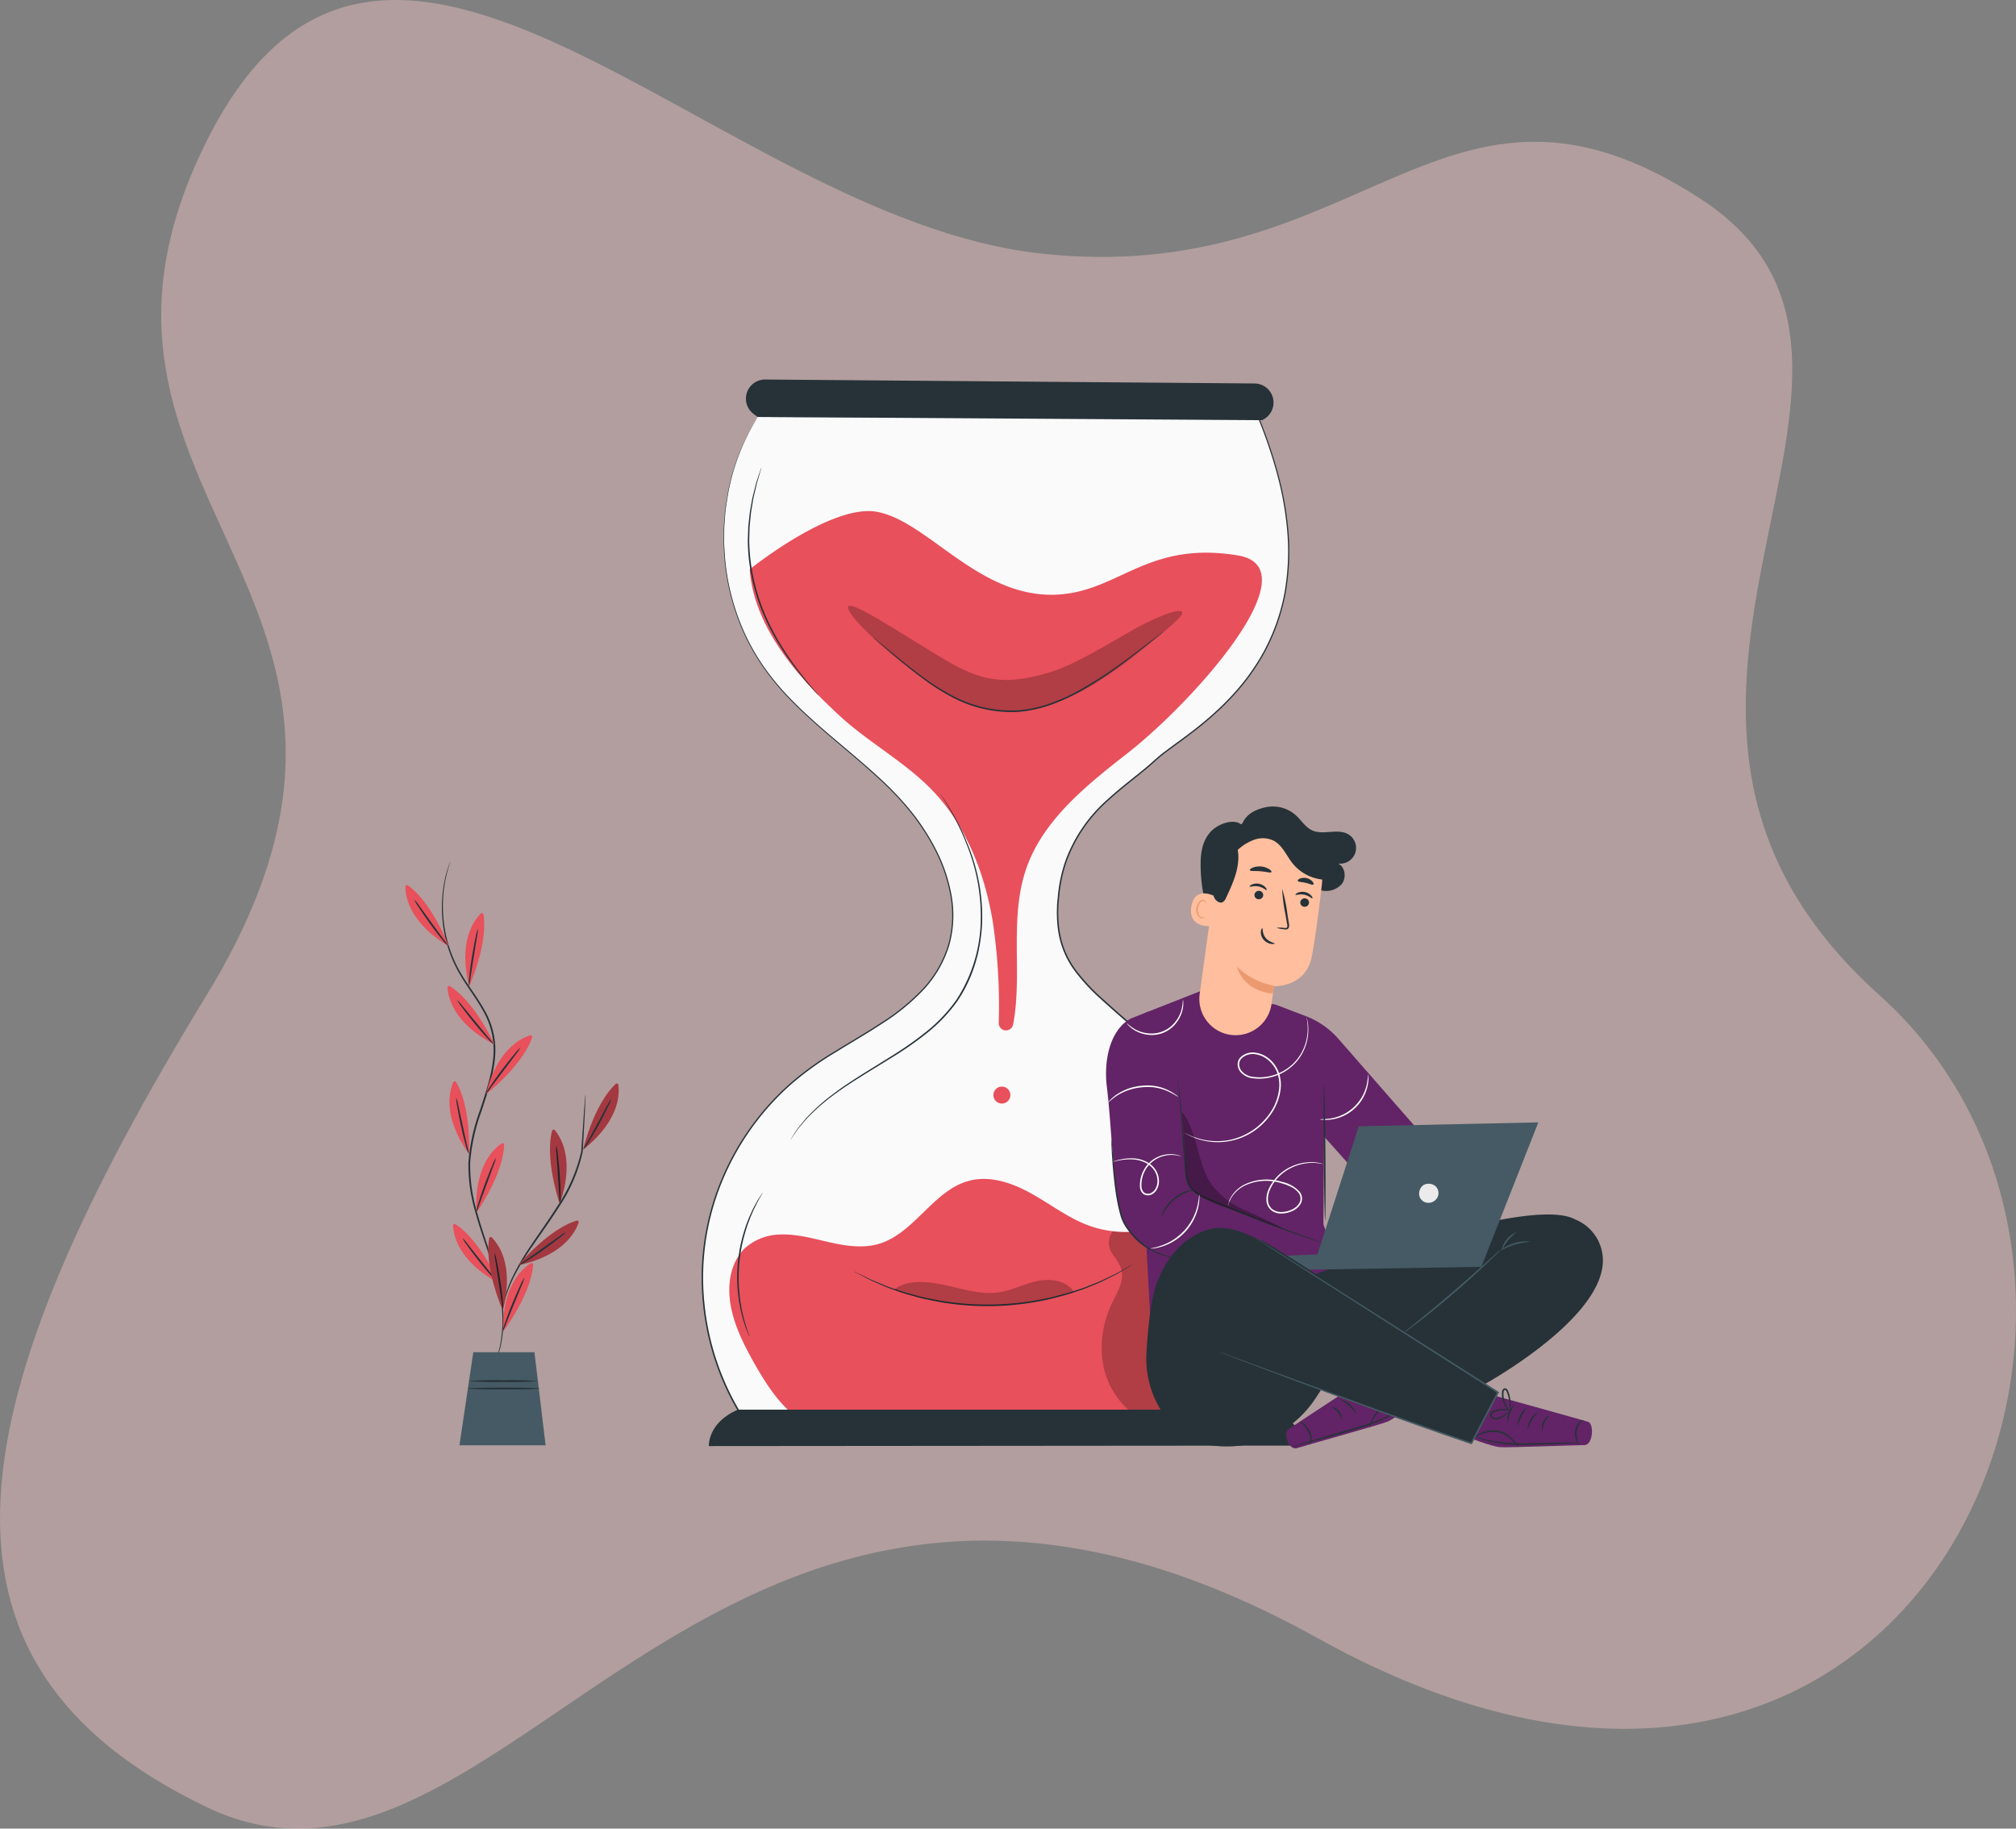 <svg id="wait_for_matching" data-name="wait for matching" xmlns="http://www.w3.org/2000/svg" width="467.469" height="424.005" viewBox="0 0 467.469 424.005">
  <rect x="0" y="0" width="467.469" height="424.005" fill="#808080" stroke="none"/>
  <path id="Path_18666" data-name="Path 18666" d="M1832.007,237.437c-75.354-8.445-151.563-109.226-193.138-26.077s57.165,104.482,0,198.025-70.318,154.662,0,188.324,117.417-117.073,257.732-39.12,205.45-81.645,130.1-149.2,18.4-145.569-41.36-184.545S1907.361,245.882,1832.007,237.437Z" transform="translate(-1590.937 -178.687)" fill="#fecaca" opacity="0.4"/>
  <g id="Group_17716" data-name="Group 17716" transform="translate(55.62 -9.733)">
    <g id="Hourglass" transform="translate(107.085 97.733)">
      <g id="Group_17388" data-name="Group 17388">
        <g id="Group_17381" data-name="Group 17381">
          <g id="Group_17365" data-name="Group 17365" transform="translate(0 8.546)">
            <g id="Group_17362" data-name="Group 17362" transform="translate(0.159 0.128)">
              <path id="Path_18667" data-name="Path 18667" d="M150.507,110.238c-11.13,17.509-10.4,41.782,1.76,58.59,8.107,11.205,20.268,18.715,29.925,28.617s16.99,24.491,11.895,37.348c-5.188,13.089-20.384,18.414-31.763,26.7a60.035,60.035,0,0,0-14.482,82H266.047s20.764-39.573-5.933-69.731-41.034-30.652-40.045-50.427,14.831-26.2,22.742-33.619,46.472-24.719,23.73-79.484Z" transform="translate(-137.666 -110.238)" fill="#fafafa"/>
            </g>
            <g id="Group_17364" data-name="Group 17364">
              <g id="Group_17363" data-name="Group 17363">
                <path id="Path_18668" data-name="Path 18668" d="M150.437,110.182s.687-.01,2.035-.016l5.992-.017,23.066-.033,84.94-.062h.087l.031.079a110.113,110.113,0,0,1,4.4,12.8,74.6,74.6,0,0,1,2.512,13.909,55.213,55.213,0,0,1-.75,14.682,47.181,47.181,0,0,1-5.343,14.273,52.036,52.036,0,0,1-4.452,6.46,60.238,60.238,0,0,1-5.445,5.826,80.338,80.338,0,0,1-6.181,5.232c-2.151,1.664-4.4,3.237-6.588,4.9-1.1.827-2.1,1.757-3.147,2.688-1.052.912-2.134,1.794-3.227,2.666-2.184,1.747-4.39,3.494-6.473,5.406A34.57,34.57,0,0,0,222.19,212.9a33.826,33.826,0,0,0-1.848,8.512c-.059.73-.157,1.46-.184,2.195s-.056,1.47-.021,2.206a25.141,25.141,0,0,0,.444,4.4,20.078,20.078,0,0,0,3.548,8.1,44.928,44.928,0,0,0,6.131,6.638c4.488,4.1,9.248,8.02,13.807,12.249q6.873,6.308,13.317,13.312a80.309,80.309,0,0,1,6.147,7.308,51.312,51.312,0,0,1,4.955,8.263,54.231,54.231,0,0,1,5.09,18.745,68.672,68.672,0,0,1-1.151,19.705,80.936,80.936,0,0,1-2.536,9.667,70.477,70.477,0,0,1-3.753,9.337l-.048.1h-3.155l-115.162-.008h-.092l-.051-.077a60.946,60.946,0,0,1-9.9-27.9,58.83,58.83,0,0,1,4.089-28.164,61.312,61.312,0,0,1,15.625-22.318,70.946,70.946,0,0,1,10.668-7.781c3.69-2.291,7.412-4.41,10.931-6.728a50.083,50.083,0,0,0,9.621-7.827,26.288,26.288,0,0,0,5.954-10.321,25.666,25.666,0,0,0,.47-11.52,37.516,37.516,0,0,0-3.653-10.591,51.784,51.784,0,0,0-5.95-9.038,72,72,0,0,0-7.2-7.512c-5-4.607-10.124-8.635-14.734-12.775-2.308-2.066-4.5-4.15-6.509-6.293a58.672,58.672,0,0,1-5.4-6.652,50.68,50.68,0,0,1-6.763-14.018,52.336,52.336,0,0,1-2.3-13.277c-.1-1.032-.058-2.045-.057-3.033s-.017-1.955.085-2.892q.109-1.408.212-2.745c.107-.886.253-1.744.372-2.582a49.31,49.31,0,0,1,4.636-14.72,19.819,19.819,0,0,1,1.07-2.061l.848-1.447c.455-.774.689-1.161.689-1.161l-.67,1.184-.831,1.45a20.206,20.206,0,0,0-1.053,2.062,49.627,49.627,0,0,0-4.574,14.712c-.117.836-.261,1.692-.366,2.577q-.1,1.334-.2,2.739c-.1.935-.068,1.9-.079,2.885s-.035,2,.064,3.025a52.237,52.237,0,0,0,2.321,13.235,50.561,50.561,0,0,0,6.76,13.957,58.506,58.506,0,0,0,5.387,6.622c2.01,2.134,4.2,4.212,6.5,6.272,4.608,4.129,9.733,8.151,14.751,12.762a72.287,72.287,0,0,1,7.231,7.53,52.058,52.058,0,0,1,5.986,9.076,37.791,37.791,0,0,1,3.688,10.663,25.957,25.957,0,0,1-.467,11.643,26.575,26.575,0,0,1-6.01,10.437,50.323,50.323,0,0,1-9.67,7.88c-3.528,2.328-7.252,4.45-10.934,6.74a70.725,70.725,0,0,0-10.62,7.754A61.018,61.018,0,0,0,142.12,287.6a58.5,58.5,0,0,0-4.055,28.009,60.614,60.614,0,0,0,9.85,27.742l-.144-.076,115.162-.008h3.043l-.16.1a70.271,70.271,0,0,0,3.73-9.282,80.661,80.661,0,0,0,2.525-9.624,68.328,68.328,0,0,0,1.147-19.6,53.9,53.9,0,0,0-5.054-18.623,51.024,51.024,0,0,0-4.921-8.207,79.927,79.927,0,0,0-6.121-7.279q-6.417-6.989-13.293-13.293c-4.553-4.225-9.3-8.137-13.8-12.253a45.311,45.311,0,0,1-6.175-6.692,20.435,20.435,0,0,1-3.6-8.231,25.538,25.538,0,0,1-.448-4.456c-.035-.745.007-1.487.022-2.229s.126-1.476.186-2.213a34.18,34.18,0,0,1,1.87-8.592,34.9,34.9,0,0,1,9.8-14.05c2.095-1.922,4.309-3.673,6.492-5.418,1.092-.871,2.172-1.749,3.218-2.656,1.029-.914,2.059-1.866,3.164-2.7,2.2-1.667,4.444-3.235,6.591-4.894a79.981,79.981,0,0,0,6.16-5.208,60.026,60.026,0,0,0,5.42-5.792,51.7,51.7,0,0,0,4.429-6.419,46.876,46.876,0,0,0,5.318-14.179,54.944,54.944,0,0,0,.755-14.605A74.3,74.3,0,0,0,270.735,123a109.7,109.7,0,0,0-4.382-12.772l.118.079-84.89-.062-23.084-.033-6.007-.016C151.135,110.193,150.437,110.182,150.437,110.182Z" transform="translate(-137.436 -110.054)" fill="#263238"/>
              </g>
            </g>
          </g>
          <g id="Group_17366" data-name="Group 17366" transform="translate(11.129 30.502)">
            <path id="Path_18669" data-name="Path 18669" d="M266.669,151.992c17.41,2.861-10.04,33.7-25.578,45.863-9,7.046-18.659,14.686-22.931,25.284-4.848,12.024-1.255,25.539-3.6,37.635a1.681,1.681,0,0,1-3.329-.353,131.046,131.046,0,0,0-1.412-23.691c-1.866-11.086-6.128-22.053-13.9-30.178-6.342-6.632-14.659-11.039-21.424-17.238-9.878-9.051-20.023-20.727-21.013-34.088,0,0,18.964-15.276,29.492-13.348,12.3,2.254,24.413,21.237,43.475,19.063C239.758,159.422,246.475,148.672,266.669,151.992Z" transform="translate(-153.481 -141.709)" fill="#e8505b"/>
          </g>
          <g id="Group_17367" data-name="Group 17367" transform="translate(6.4 185.353)">
            <path id="Path_18670" data-name="Path 18670" d="M266.127,385.436c-.44-4.354-1.6-9.281-5.465-11.335a10.789,10.789,0,0,0-7.754-.432c-2.564.675-4.972,1.84-7.514,2.595a24.622,24.622,0,0,1-15.374-.487c-4.723-1.735-8.777-4.872-13.164-7.338s-9.52-4.3-14.4-3.088c-8.42,2.1-12.8,12.232-21.127,14.68-3.7,1.088-7.673.477-11.435-.375s-7.537-1.946-11.391-1.8a12.636,12.636,0,0,0-8.279,3.227l.022-.029c-.021.021-.04.045-.061.067a8.609,8.609,0,0,0-.954,1.119c-2.582,3.442-2.995,8.071-2.2,12.274.889,4.707,3.088,9.056,5.448,13.225,2.779,4.909,5.936,9.8,10.531,13.071,5.668,4.038,12.8,1.251,19.735,1.8,16.184,1.277,33.6,2.149,49.781.894,8.549-.663,16.563.264,23.347-4.981,4.773-3.69,7.877-9.252,9.374-15.1A51.642,51.642,0,0,0,266.127,385.436Z" transform="translate(-146.664 -364.966)" fill="#e8505b"/>
          </g>
          <g id="Group_17369" data-name="Group 17369" transform="translate(92.746 197.484)" opacity="0.24">
            <g id="Group_17368" data-name="Group 17368">
              <path id="Path_18671" data-name="Path 18671" d="M273.727,382.456a4.47,4.47,0,0,0-.422,4.694c.881,1.42,2.072,2.711,2.454,4.338.6,2.555-.938,5.054-2.086,7.415a23.643,23.643,0,0,0-2.293,13.685,18.616,18.616,0,0,0,6.792,11.95c1.644,1.269,3.779,2.252,5.76,1.631a5.57,5.57,0,0,0,3.442-4.4,18.645,18.645,0,0,0-.179-5.835,90.766,90.766,0,0,1,.685-27.1c.265-1.493.518-3.2-.429-4.383a5.093,5.093,0,0,0-2.487-1.419c-3.607-1.2-7.5.134-11.236-.576" transform="translate(-271.153 -382.456)"/>
            </g>
          </g>
          <g id="Group_17370" data-name="Group 17370" transform="translate(1.657 238.856)">
            <path id="Path_18672" data-name="Path 18672" d="M139.828,450.55s-.325-5.425,6.751-8.445H270.908s6.483,3.281,7.281,8.333Z" transform="translate(-139.826 -442.105)" fill="#263238"/>
          </g>
          <g id="Group_17371" data-name="Group 17371" transform="translate(10.256)">
            <path id="Path_18673" data-name="Path 18673" d="M272.071,107.067c-.065.031-.13.062-.2.092l-116.907-.753s-.415-.266-1.036-.752a4.432,4.432,0,0,1,2.767-7.922l113.466.916A4.432,4.432,0,0,1,272.071,107.067Z" transform="translate(-152.223 -97.733)" fill="#263238"/>
          </g>
          <g id="Group_17373" data-name="Group 17373" transform="translate(33.935 52.466)" opacity="0.24">
            <g id="Group_17372" data-name="Group 17372">
              <path id="Path_18674" data-name="Path 18674" d="M263.821,174.84c.235.451-.642,1.426-2.318,2.913s-4.136,3.532-7.256,6.047a94.641,94.641,0,0,1-11.778,8.309,47.69,47.69,0,0,1-8.076,3.707,37.8,37.8,0,0,1-4.641,1.283,30.726,30.726,0,0,1-5.015.653,26.8,26.8,0,0,1-10.079-1.377,36.38,36.38,0,0,1-8.1-4.134c-2.331-1.545-4.339-3.071-6.233-4.53s-3.6-2.874-5.141-4.2c-6.141-5.321-9.371-9.233-8.748-9.989.644-.785,4.99,1.7,11.765,5.866l5.534,3.4c1.986,1.21,4.121,2.544,6.3,3.779a35.069,35.069,0,0,0,6.829,3.087,21.8,21.8,0,0,0,7.517.886,39.816,39.816,0,0,0,14.969-4.309c4.5-2.2,8.524-4.694,12.034-6.659a60.682,60.682,0,0,1,8.686-4.236C262.258,174.548,263.6,174.407,263.821,174.84Z" transform="translate(-186.362 -173.376)"/>
            </g>
          </g>
          <g id="Group_17374" data-name="Group 17374" transform="translate(67.734 163.965)">
            <path id="Path_18675" data-name="Path 18675" d="M236.32,334.221a1.967,1.967,0,1,1-.1.038" transform="translate(-235.091 -334.13)" fill="#e8505b"/>
          </g>
          <g id="Group_17376" data-name="Group 17376" transform="translate(10.699 20.436)">
            <g id="Group_17375" data-name="Group 17375">
              <path id="Path_18676" data-name="Path 18676" d="M169.31,180.038a3.566,3.566,0,0,1-.413-.416l-1.132-1.242c-.479-.551-1.108-1.187-1.752-2l-2.208-2.747c-.754-1.066-1.609-2.215-2.47-3.487l-1.267-2.017c-.214-.349-.447-.694-.654-1.06l-.61-1.126a46.787,46.787,0,0,1-4.307-10.369,43.567,43.567,0,0,1-1.635-11.111c0-.864.045-1.708.064-2.527.019-.409.012-.814.052-1.21l.125-1.167c.087-.764.148-1.505.251-2.21l.366-2.02c.2-1.294.54-2.428.785-3.437.133-.5.237-.973.37-1.4l.378-1.156.535-1.594A3.531,3.531,0,0,1,156,127.2a3.649,3.649,0,0,1-.141.571q-.174.6-.469,1.611-.157.529-.347,1.161c-.122.426-.216.9-.34,1.4-.225,1.009-.549,2.143-.73,3.433l-.341,2.012c-.094.7-.148,1.441-.228,2.2l-.114,1.16c-.037.393-.027.8-.044,1.2-.013.814-.056,1.651-.049,2.509a44.118,44.118,0,0,0,1.649,11.019,47.437,47.437,0,0,0,4.252,10.308l.6,1.122c.2.366.434.71.644,1.058l1.246,2.017c.846,1.274,1.686,2.426,2.424,3.5l2.16,2.772c.627.824,1.24,1.473,1.7,2.037l1.081,1.285A3.626,3.626,0,0,1,169.31,180.038Z" transform="translate(-152.862 -127.197)" fill="#263238"/>
            </g>
          </g>
          <g id="Group_17378" data-name="Group 17378" transform="translate(20.565 96.145)">
            <g id="Group_17377" data-name="Group 17377">
              <path id="Path_18677" data-name="Path 18677" d="M167.086,316.525a1.354,1.354,0,0,1,.13-.228l.413-.652.682-1.055.438-.672c.171-.23.37-.46.572-.712l1.361-1.663c.534-.575,1.147-1.171,1.787-1.826a48.092,48.092,0,0,1,4.762-4.007c3.682-2.791,8.431-5.563,13.58-8.8a78.251,78.251,0,0,0,7.787-5.486,36.6,36.6,0,0,0,6.988-7.385,34.933,34.933,0,0,0,5.649-18.609,44.079,44.079,0,0,0-2.659-15.81,58.954,58.954,0,0,0-4.594-9.853c-.642-1.114-1.17-1.964-1.534-2.535l-.408-.654a1.346,1.346,0,0,1-.129-.23,1.443,1.443,0,0,1,.16.209l.438.635c.384.559.931,1.4,1.593,2.5a56.408,56.408,0,0,1,4.714,9.838,43.9,43.9,0,0,1,2.751,15.9,36.216,36.216,0,0,1-.383,4.678,34.191,34.191,0,0,1-1.015,4.791,32.678,32.678,0,0,1-4.285,9.336,36.748,36.748,0,0,1-7.064,7.456,77.491,77.491,0,0,1-7.833,5.493c-5.167,3.227-9.919,5.97-13.606,8.723a49.374,49.374,0,0,0-4.774,3.948c-.644.646-1.26,1.231-1.8,1.8l-1.378,1.634c-.205.247-.409.473-.583.7l-.449.66-.709,1.033-.443.632A1.5,1.5,0,0,1,167.086,316.525Z" transform="translate(-167.085 -236.35)" fill="#263238"/>
            </g>
          </g>
          <g id="Group_17380" data-name="Group 17380" transform="translate(8.235 188.575)">
            <g id="Group_17379" data-name="Group 17379">
              <path id="Path_18678" data-name="Path 18678" d="M155.189,369.613a1.344,1.344,0,0,1-.152.322l-.494.882c-.223.378-.488.844-.756,1.407s-.619,1.179-.911,1.907l-.488,1.128c-.167.393-.3.817-.466,1.248-.339.857-.6,1.8-.9,2.795a37.484,37.484,0,0,0-1.223,13.332c.115,1.028.2,2.009.378,2.912.082.453.139.895.232,1.312s.187.815.275,1.2c.155.768.382,1.441.549,2.041s.336,1.109.488,1.521l.325.958a1.315,1.315,0,0,1,.091.343,1.272,1.272,0,0,1-.158-.316l-.39-.936a14.658,14.658,0,0,1-.547-1.509c-.187-.6-.432-1.269-.6-2.04q-.145-.576-.3-1.2c-.1-.419-.166-.863-.255-1.319-.191-.909-.29-1.9-.415-2.934a36.187,36.187,0,0,1,1.235-13.452c.311-1,.587-1.95.941-2.809.17-.431.314-.857.49-1.249l.513-1.127c.309-.726.673-1.342.965-1.9a14.732,14.732,0,0,1,.813-1.384l.553-.85A1.272,1.272,0,0,1,155.189,369.613Z" transform="translate(-149.31 -369.613)" fill="#263238"/>
            </g>
          </g>
        </g>
        <g id="Group_17383" data-name="Group 17383" transform="translate(35.599 205.244)">
          <g id="Group_17382" data-name="Group 17382">
            <path id="Path_18679" data-name="Path 18679" d="M253.031,393.646a.65.65,0,0,1-.141.1l-.432.271-1.683,1.011-1.221.724c-.454.25-.966.488-1.507.762-1.091.526-2.3,1.2-3.732,1.737l-2.216.909c-.773.31-1.608.55-2.456.843-1.688.617-3.557,1.056-5.511,1.565a64.757,64.757,0,0,1-26.086.681c-1.977-.407-3.867-.748-5.586-1.276-.862-.248-1.708-.444-2.5-.713l-2.26-.793c-1.456-.464-2.7-1.07-3.817-1.539-.554-.245-1.077-.456-1.544-.682l-1.257-.659-1.733-.922-.446-.248a.088.088,0,1,1,.018-.033l.463.216,1.761.86,1.268.629c.47.216,1,.418,1.552.653,1.121.449,2.367,1.037,3.822,1.484l2.258.766c.787.261,1.631.449,2.491.691,1.713.513,3.6.841,5.565,1.237a65.779,65.779,0,0,0,25.954-.678c1.945-.5,3.808-.924,5.492-1.526.846-.286,1.679-.517,2.451-.819l2.215-.884c1.43-.522,2.644-1.174,3.74-1.681.542-.264,1.058-.492,1.516-.733l1.233-.694,1.714-.951.451-.24A.625.625,0,0,1,253.031,393.646Z" transform="translate(-188.761 -393.645)" fill="#263238"/>
          </g>
        </g>
        <g id="Group_17385" data-name="Group 17385" transform="translate(39.782 58.451)">
          <g id="Group_17384" data-name="Group 17384">
            <path id="Path_18680" data-name="Path 18680" d="M262.113,182.006a.833.833,0,0,1-.148.137l-.454.375-1.771,1.414c-1.543,1.22-3.774,2.989-6.593,5.1a95.726,95.726,0,0,1-10.317,6.82,46.969,46.969,0,0,1-6.646,3.057,30.276,30.276,0,0,1-7.669,1.706,29.205,29.205,0,0,1-14.736-3.065,50.188,50.188,0,0,1-5.691-3.385c-1.694-1.2-3.24-2.351-4.608-3.46-2.747-2.2-4.9-4.069-6.393-5.347l-1.713-1.482-.44-.392a.8.8,0,0,1-.142-.143.85.85,0,0,1,.165.114l.463.365,1.758,1.43c1.522,1.245,3.7,3.081,6.46,5.254,1.375,1.094,2.926,2.234,4.619,3.413a50.948,50.948,0,0,0,5.668,3.333,29.058,29.058,0,0,0,14.563,3,30.12,30.12,0,0,0,7.576-1.678,47.22,47.22,0,0,0,6.605-3.016,99.284,99.284,0,0,0,10.326-6.735c2.835-2.078,5.089-3.817,6.659-5l1.812-1.36.477-.346A.869.869,0,0,1,262.113,182.006Z" transform="translate(-194.793 -182.005)" fill="#263238"/>
          </g>
        </g>
        <g id="Group_17387" data-name="Group 17387" transform="translate(44.548 208.784)" opacity="0.24">
          <g id="Group_17386" data-name="Group 17386">
            <path id="Path_18681" data-name="Path 18681" d="M201.664,401.035c3.286-2.538,7.9-1.923,11.968-1.069s8.157,2.244,12.269,1.668c3.1-.434,5.942-1.959,9-2.621s6.77-.173,8.465,2.457a65.887,65.887,0,0,1-41.7-.436" transform="translate(-201.664 -398.748)"/>
          </g>
        </g>
      </g>
    </g>
    <g id="Character" transform="translate(200.848 196.729)">
      <g id="Group_17618" data-name="Group 17618">
        <g id="Group_17418" data-name="Group 17418" transform="translate(0 42.767)">
          <g id="Group_17396" data-name="Group 17396" transform="translate(5.047)">
            <g id="Group_17390" data-name="Group 17390">
              <g id="Group_17389" data-name="Group 17389">
                <path id="Path_18682" data-name="Path 18682" d="M340.335,352.607,325.4,335.882l-.151,20.331,4.5,13.04L285.059,377l-1.895-35.256-3.216-27.076a7.352,7.352,0,0,1,4.607-7.708l12.3-4.843L314.17,305.3l6.967,2.648a19.1,19.1,0,0,1,7.592,5.28L349.7,337.209" transform="translate(-279.897 -302.12)" fill="#622466"/>
              </g>
            </g>
            <g id="Group_17392" data-name="Group 17392" transform="translate(44.453 19.339)">
              <g id="Group_17391" data-name="Group 17391">
                <path id="Path_18683" data-name="Path 18683" d="M343.987,340.425a23.651,23.651,0,0,0,2.523-.178,10.24,10.24,0,0,0,8.4-7.745,23.648,23.648,0,0,0,.381-2.5,2.2,2.2,0,0,1,.063.687,8.833,8.833,0,0,1-.195,1.871,10.01,10.01,0,0,1-8.611,7.94,8.837,8.837,0,0,1-1.881.044A2.185,2.185,0,0,1,343.987,340.425Z" transform="translate(-343.987 -330.002)" fill="#fff"/>
              </g>
            </g>
            <g id="Group_17395" data-name="Group 17395" transform="translate(45.402 21.77)">
              <g id="Group_17394" data-name="Group 17394">
                <g id="Group_17393" data-name="Group 17393">
                  <path id="Path_18684" data-name="Path 18684" d="M345.713,364.964c.1,0,.131-7.044.06-15.729s-.214-15.728-.318-15.727-.132,7.042-.06,15.731S345.608,364.964,345.713,364.964Z" transform="translate(-345.355 -333.507)" fill="#263238"/>
                </g>
              </g>
            </g>
          </g>
          <g id="Group_17397" data-name="Group 17397" transform="translate(0 4.843)">
            <path id="Path_18685" data-name="Path 18685" d="M321.79,362.654l-27-10.869a6.171,6.171,0,0,1-3.847-5.253l-1.975-25.885s.234-11.01-6.643-11.545l-3.912,1.54c-5.056,2.685-6.308,10.046-5.62,15.729.978,8.075,1.385,19.5,2.48,26.512.9,5.733,4.179,10.776,9.79,12.253l33.254,7.2Z" transform="translate(-272.619 -309.102)" fill="#622466"/>
          </g>
          <g id="Group_17399" data-name="Group 17399" transform="translate(16.728 20.336)">
            <g id="Group_17398" data-name="Group 17398">
              <path id="Path_18686" data-name="Path 18686" d="M296.745,331.44a3.736,3.736,0,0,1,.085.592q.064.633.173,1.706c.138,1.518.332,3.653.572,6.278.228,2.662.5,5.815.8,9.313q.111,1.315.227,2.693a20.2,20.2,0,0,0,.345,2.77,4.6,4.6,0,0,0,1.342,2.426,9.123,9.123,0,0,0,2.491,1.549c7.445,3.222,14.306,5.882,19.287,7.747l5.913,2.179,1.608.593a3.68,3.68,0,0,1,.553.229,3.741,3.741,0,0,1-.576-.16l-1.631-.529c-1.413-.468-3.45-1.169-5.955-2.071-5.01-1.807-11.882-4.427-19.349-7.658a9.423,9.423,0,0,1-2.589-1.617,4.957,4.957,0,0,1-1.439-2.607,20.32,20.32,0,0,1-.344-2.819q-.109-1.378-.214-2.694c-.271-3.5-.516-6.657-.723-9.322-.191-2.629-.346-4.768-.456-6.287q-.067-1.077-.105-1.711A3.609,3.609,0,0,1,296.745,331.44Z" transform="translate(-296.738 -331.44)" fill="#263238"/>
            </g>
          </g>
          <g id="Group_17401" data-name="Group 17401" transform="translate(1.247 34.408)">
            <g id="Group_17400" data-name="Group 17400">
              <path id="Path_18687" data-name="Path 18687" d="M274.437,351.728a1.324,1.324,0,0,1,.053.348l.089,1c.08.922.189,2.164.32,3.673.148,1.549.336,3.393.6,5.431a51.945,51.945,0,0,0,1.219,6.557,9.8,9.8,0,0,0,1.318,3.126,17.882,17.882,0,0,0,2.017,2.478,17.259,17.259,0,0,0,4.32,3.241,16.229,16.229,0,0,0,4.741,1.552,1.287,1.287,0,0,1-.351-.008,7.506,7.506,0,0,1-1-.128,13.211,13.211,0,0,1-3.508-1.188,16.927,16.927,0,0,1-4.441-3.236,17.864,17.864,0,0,1-2.073-2.514,10.037,10.037,0,0,1-1.373-3.228,48.782,48.782,0,0,1-1.2-6.611c-.252-2.047-.414-3.9-.53-5.452s-.173-2.815-.206-3.686c-.008-.4-.015-.732-.022-1A1.26,1.26,0,0,1,274.437,351.728Z" transform="translate(-274.418 -351.728)" fill="#263238"/>
            </g>
          </g>
          <g id="Group_17403" data-name="Group 17403" transform="translate(12.805 46.13)">
            <g id="Group_17402" data-name="Group 17402">
              <path id="Path_18688" data-name="Path 18688" d="M291.088,375.019a3.956,3.956,0,0,1,.492-1.439,9.285,9.285,0,0,1,5.477-4.678,3.983,3.983,0,0,1,1.5-.261c.011.06-.556.173-1.414.5A10.5,10.5,0,0,0,291.8,373.7C291.346,374.5,291.146,375.04,291.088,375.019Z" transform="translate(-291.082 -368.628)" fill="#263238"/>
            </g>
          </g>
          <g id="Group_17405" data-name="Group 17405" transform="translate(18.122 6.09)">
            <g id="Group_17404" data-name="Group 17404">
              <path id="Path_18689" data-name="Path 18689" d="M298.747,337.646a.689.689,0,0,1,.171.076l.483.254a16.744,16.744,0,0,0,1.927.816,15.244,15.244,0,0,0,7.566.646,14.944,14.944,0,0,0,9.407-5.844,12.409,12.409,0,0,0,2.463-6.116,8.337,8.337,0,0,0-.36-3.461,7.024,7.024,0,0,0-1.947-2.974,5.881,5.881,0,0,0-3.168-1.54,3.775,3.775,0,0,0-3.177.893,2.041,2.041,0,0,0-.62,1.437,2.512,2.512,0,0,0,.522,1.484,4.055,4.055,0,0,0,2.747,1.432,11.118,11.118,0,0,0,5.9-.844,10.953,10.953,0,0,0,6.217-6.951,11.741,11.741,0,0,0,.513-3.248,12.271,12.271,0,0,0-.151-2.082c-.04-.218-.073-.4-.1-.536a.759.759,0,0,1-.024-.186,8.715,8.715,0,0,1,.414,2.8,11.56,11.56,0,0,1-.461,3.306,11.316,11.316,0,0,1-2.029,3.926,11.543,11.543,0,0,1-10.332,4.14,4.381,4.381,0,0,1-2.974-1.556,2.852,2.852,0,0,1-.594-1.69,2.4,2.4,0,0,1,.719-1.686,4.12,4.12,0,0,1,3.476-1,6.239,6.239,0,0,1,3.364,1.629,7.377,7.377,0,0,1,2.045,3.128,8.671,8.671,0,0,1,.371,3.608,12.7,12.7,0,0,1-2.548,6.281,14.915,14.915,0,0,1-17.289,5.132A10.98,10.98,0,0,1,298.747,337.646Z" transform="translate(-298.747 -310.901)" fill="#fff"/>
            </g>
          </g>
          <g id="Group_17407" data-name="Group 17407" transform="translate(0.435 21.923)">
            <g id="Group_17406" data-name="Group 17406">
              <path id="Path_18690" data-name="Path 18690" d="M273.248,337.736a2.422,2.422,0,0,1,.444-.553,9.978,9.978,0,0,1,1.459-1.269,12.223,12.223,0,0,1,5.973-2.117,11.538,11.538,0,0,1,3.52.148,10.825,10.825,0,0,1,2.713.953,12.192,12.192,0,0,1,1.649,1,2.5,2.5,0,0,1,.542.456c-.037.057-.845-.553-2.3-1.23a11.34,11.34,0,0,0-6.084-.972,12.84,12.84,0,0,0-5.866,1.968C273.959,337.015,273.3,337.787,273.248,337.736Z" transform="translate(-273.247 -333.728)" fill="#fff"/>
            </g>
          </g>
          <g id="Group_17409" data-name="Group 17409" transform="translate(4.754 2.014)">
            <g id="Group_17408" data-name="Group 17408">
              <path id="Path_18691" data-name="Path 18691" d="M279.475,310.432a11.028,11.028,0,0,0,2.186,1.588,7.815,7.815,0,0,0,2.781.816,6.966,6.966,0,0,0,6.287-2.6,7.842,7.842,0,0,0,1.392-2.543,11.009,11.009,0,0,0,.423-2.668,2.34,2.34,0,0,1,.09.736,6.686,6.686,0,0,1-.269,2.007,7.706,7.706,0,0,1-1.377,2.677,7.107,7.107,0,0,1-6.583,2.724,7.675,7.675,0,0,1-2.865-.921,6.645,6.645,0,0,1-1.609-1.23A2.341,2.341,0,0,1,279.475,310.432Z" transform="translate(-279.473 -305.023)" fill="#fff"/>
            </g>
          </g>
          <g id="Group_17411" data-name="Group 17411" transform="translate(28.279 39.707)">
            <g id="Group_17410" data-name="Group 17410">
              <path id="Path_18692" data-name="Path 18692" d="M313.394,369.647a2.683,2.683,0,0,1,.056-.512,5.634,5.634,0,0,1,.479-1.4,7.7,7.7,0,0,1,4.042-3.508,11.823,11.823,0,0,1,7.938-.284,7.578,7.578,0,0,1,4.137,2.342,2.507,2.507,0,0,1,.3,2.539,4.031,4.031,0,0,1-1.924,1.816,6.109,6.109,0,0,1-2.556.633,3.721,3.721,0,0,1-2.455-.761,3.138,3.138,0,0,1-1.1-2.224,5.586,5.586,0,0,1,.368-2.34,10.5,10.5,0,0,1,5.565-5.633,10.916,10.916,0,0,1,5.311-.912,7.509,7.509,0,0,1,1.941.409c-.011.046-.687-.182-1.951-.268a11.118,11.118,0,0,0-5.2,1.005,10.858,10.858,0,0,0-3.03,2.056A9.723,9.723,0,0,0,323,366.065a5.269,5.269,0,0,0-.336,2.2,2.791,2.791,0,0,0,.979,1.98,3.379,3.379,0,0,0,2.224.675,5.777,5.777,0,0,0,2.4-.6,3.69,3.69,0,0,0,1.758-1.64,2.149,2.149,0,0,0-.264-2.185,5.008,5.008,0,0,0-1.806-1.434,12.946,12.946,0,0,0-2.134-.8,11.667,11.667,0,0,0-7.75.2,7.7,7.7,0,0,0-4.015,3.337A7.876,7.876,0,0,0,313.394,369.647Z" transform="translate(-313.391 -359.368)" fill="#fff"/>
            </g>
          </g>
          <g id="Group_17413" data-name="Group 17413" transform="translate(10.306 47.213)">
            <g id="Group_17412" data-name="Group 17412">
              <path id="Path_18693" data-name="Path 18693" d="M287.479,382.711c-.011-.069,1.029-.156,2.589-.712a12.911,12.911,0,0,0,8.282-9.162c.4-1.608.379-2.651.448-2.647a2.527,2.527,0,0,1,.038.728,10.872,10.872,0,0,1-.237,1.976,12.455,12.455,0,0,1-8.449,9.347,10.968,10.968,0,0,1-1.942.435A2.524,2.524,0,0,1,287.479,382.711Z" transform="translate(-287.479 -370.189)" fill="#fff"/>
            </g>
          </g>
          <g id="Group_17415" data-name="Group 17415" transform="translate(1.557 37.848)">
            <g id="Group_17414" data-name="Group 17414">
              <path id="Path_18694" data-name="Path 18694" d="M274.864,358.452a1.268,1.268,0,0,1,.326-.13c.218-.071.541-.171.964-.278a11.628,11.628,0,0,1,3.677-.374,7.68,7.68,0,0,1,2.5.619,5.762,5.762,0,0,1,2.333,1.83,4.8,4.8,0,0,1,.907,3.148,3.835,3.835,0,0,1-.535,1.689,2.683,2.683,0,0,1-1.415,1.183,1.867,1.867,0,0,1-1.824-.361,2.436,2.436,0,0,1-.629-1.683,7.2,7.2,0,0,1,.636-3.211,7.019,7.019,0,0,1,3.938-3.736,7.144,7.144,0,0,1,3.671-.364,6.062,6.062,0,0,1,.977.248,1.277,1.277,0,0,1,.322.141c-.01.035-.463-.144-1.318-.25a7.314,7.314,0,0,0-3.56.463,6.819,6.819,0,0,0-3.725,3.634,6.917,6.917,0,0,0-.587,3.058,2.1,2.1,0,0,0,.522,1.439,1.512,1.512,0,0,0,1.468.277,2.33,2.33,0,0,0,1.218-1.027,3.508,3.508,0,0,0,.489-1.529,4.485,4.485,0,0,0-.825-2.924,5.507,5.507,0,0,0-2.186-1.752,7.556,7.556,0,0,0-2.4-.637,12.458,12.458,0,0,0-3.625.257C275.336,358.354,274.872,358.48,274.864,358.452Z" transform="translate(-274.864 -356.688)" fill="#fff"/>
            </g>
          </g>
          <g id="Group_17417" data-name="Group 17417" transform="translate(17.615 28.032)" opacity="0.3">
            <g id="Group_17416" data-name="Group 17416">
              <path id="Path_18695" data-name="Path 18695" d="M321.813,369.812c-2.887-1.631-5.712-2.883-8.73-4.255a19.777,19.777,0,0,1-7.951-5.8c-3.726-5.022-3.3-12.27-7.116-17.226l.747,10c.228,3.055-.24,6.075,1.728,8.15,1.657,1.749,4.888,3.089,7.176,3.844,4.6,1.517,9.548,3.77,14.146,5.286" transform="translate(-298.016 -342.535)"/>
            </g>
          </g>
        </g>
        <g id="Group_17445" data-name="Group 17445" transform="translate(83.12 134.914)">
          <g id="Group_17420" data-name="Group 17420" transform="translate(0 1.207)">
            <g id="Group_17419" data-name="Group 17419">
              <path id="Path_18696" data-name="Path 18696" d="M397.663,436.713s22.59,6.253,23.5,6.572c1.361.479,1.132,5.465-.986,5.387-1-.037-17.352.609-19.417.479s-8.3-2.585-8.3-2.585Z" transform="translate(-392.458 -436.713)" fill="#622466"/>
            </g>
          </g>
          <g id="Group_17423" data-name="Group 17423" transform="translate(14.57 5.314)">
            <g id="Group_17422" data-name="Group 17422">
              <g id="Group_17421" data-name="Group 17421">
                <path id="Path_18697" data-name="Path 18697" d="M413.51,447.147a9.909,9.909,0,0,1,2.593-4.5,5.019,5.019,0,0,0-2.593,4.5Z" transform="translate(-413.465 -442.635)" fill="#263238"/>
              </g>
            </g>
          </g>
          <g id="Group_17426" data-name="Group 17426" transform="translate(12.225 4.442)">
            <g id="Group_17425" data-name="Group 17425">
              <g id="Group_17424" data-name="Group 17424">
                <path id="Path_18698" data-name="Path 18698" d="M410.119,445.694c.11.019.339-1.049.94-2.229s1.312-2.006,1.23-2.084a5.663,5.663,0,0,0-2.171,4.312Z" transform="translate(-410.083 -441.377)" fill="#263238"/>
              </g>
            </g>
          </g>
          <g id="Group_17429" data-name="Group 17429" transform="translate(9.902 3.661)">
            <g id="Group_17428" data-name="Group 17428">
              <g id="Group_17427" data-name="Group 17427">
                <path id="Path_18699" data-name="Path 18699" d="M406.883,444.757a7.932,7.932,0,0,1,1.759-4.5,4.242,4.242,0,0,0-1.759,4.5Z" transform="translate(-406.734 -440.251)" fill="#263238"/>
              </g>
            </g>
          </g>
          <g id="Group_17432" data-name="Group 17432" transform="translate(8.661)">
            <g id="Group_17431" data-name="Group 17431">
              <g id="Group_17430" data-name="Group 17430">
                <path id="Path_18700" data-name="Path 18700" d="M406.736,440.222a3.989,3.989,0,0,0,.243-1.681,7.917,7.917,0,0,0-.229-1.842,7.7,7.7,0,0,0-.336-1.049,1.259,1.259,0,0,0-.362-.554.6.6,0,0,0-.775.038,1,1,0,0,0-.3.639,4.371,4.371,0,0,0-.029.6,4.981,4.981,0,0,0,.139,1.106,6.707,6.707,0,0,0,.695,1.727,4.548,4.548,0,0,0,1.015,1.359c.052-.036-.327-.562-.778-1.484a7.417,7.417,0,0,1-.592-1.679,4.924,4.924,0,0,1-.109-1.032c.01-.347,0-.781.208-.948a.219.219,0,0,1,.3-.025.946.946,0,0,1,.248.395,8.357,8.357,0,0,1,.343,1,9.109,9.109,0,0,1,.3,1.764C406.777,439.574,406.675,440.213,406.736,440.222Z" transform="translate(-404.944 -434.973)" fill="#263238"/>
              </g>
            </g>
          </g>
          <g id="Group_17435" data-name="Group 17435" transform="translate(5.904 4.784)">
            <g id="Group_17434" data-name="Group 17434">
              <g id="Group_17433" data-name="Group 17433">
                <path id="Path_18701" data-name="Path 18701" d="M405.49,442.106a3.155,3.155,0,0,0-1.457-.235,6.521,6.521,0,0,0-1.6.2,3.539,3.539,0,0,0-.923.34.954.954,0,0,0-.51,1.033,1.13,1.13,0,0,0,.814.806,2.066,2.066,0,0,0,1.013,0,3.9,3.9,0,0,0,1.468-.721,3.986,3.986,0,0,0,1.05-1.034,9.944,9.944,0,0,0-1.2.815,4.011,4.011,0,0,1-1.386.6,1.79,1.79,0,0,1-.838-.012.766.766,0,0,1-.55-.537.583.583,0,0,1,.336-.63,3.418,3.418,0,0,1,.82-.32,7.579,7.579,0,0,1,1.522-.266C404.926,442.076,405.48,442.166,405.49,442.106Z" transform="translate(-400.97 -441.871)" fill="#263238"/>
              </g>
            </g>
          </g>
          <g id="Group_17438" data-name="Group 17438" transform="translate(17.911 6.252)">
            <g id="Group_17437" data-name="Group 17437">
              <g id="Group_17436" data-name="Group 17436">
                <path id="Path_18702" data-name="Path 18702" d="M418.457,447.8A6.1,6.1,0,0,1,420.009,444a3.241,3.241,0,0,0-1.552,3.806Z" transform="translate(-418.282 -443.988)" fill="#263238"/>
              </g>
            </g>
          </g>
          <g id="Group_17441" data-name="Group 17441" transform="translate(2.324 11.105)">
            <g id="Group_17440" data-name="Group 17440">
              <g id="Group_17439" data-name="Group 17439">
                <path id="Path_18703" data-name="Path 18703" d="M395.809,450.99a4.666,4.666,0,0,0,.874.411,19.433,19.433,0,0,0,2.514.779,35.853,35.853,0,0,0,8.625.817c3.385-.037,6.436-.191,8.648-.279l2.618-.139a4.654,4.654,0,0,0,.958-.1,4.781,4.781,0,0,0-.963-.044l-2.621.019-8.642.169a40.41,40.41,0,0,1-8.564-.7C397.1,451.476,395.835,450.92,395.809,450.99Z" transform="translate(-395.809 -450.984)" fill="#263238"/>
              </g>
            </g>
          </g>
          <g id="Group_17444" data-name="Group 17444" transform="translate(1.656 9.705)">
            <g id="Group_17443" data-name="Group 17443">
              <g id="Group_17442" data-name="Group 17442">
                <path id="Path_18704" data-name="Path 18704" d="M394.846,450.887c.031.052.649-.309,1.692-.766a7.867,7.867,0,0,1,4.275-.711,6.772,6.772,0,0,1,3.695,2.2,13.3,13.3,0,0,0,1.3,1.33,6.969,6.969,0,0,0-1.106-1.511,8.92,8.92,0,0,0-1.5-1.4,5.359,5.359,0,0,0-2.334-.99,7.473,7.473,0,0,0-4.447.841A6.009,6.009,0,0,0,394.846,450.887Z" transform="translate(-394.845 -448.966)" fill="#263238"/>
              </g>
            </g>
          </g>
        </g>
        <g id="Group_17475" data-name="Group 17475" transform="translate(41.775 129.884)">
          <g id="Group_17447" data-name="Group 17447">
            <g id="Group_17446" data-name="Group 17446">
              <path id="Path_18705" data-name="Path 18705" d="M355.42,427.721s-21.377,14-22.143,14.575c-1.151.87.169,5.012,2.163,4.295.943-.339,18.881-5.329,20.81-6.079s7.122-4.984,7.122-4.984Z" transform="translate(-332.849 -427.721)" fill="#622466"/>
            </g>
          </g>
          <g id="Group_17450" data-name="Group 17450" transform="translate(12.384 7.548)">
            <g id="Group_17449" data-name="Group 17449">
              <g id="Group_17448" data-name="Group 17448">
                <path id="Path_18706" data-name="Path 18706" d="M354.543,442.126a5.021,5.021,0,0,0-3.838-3.5,9.909,9.909,0,0,1,3.838,3.5Z" transform="translate(-350.703 -438.603)" fill="#263238"/>
              </g>
            </g>
          </g>
          <g id="Group_17453" data-name="Group 17453" transform="translate(14.763 5.877)">
            <g id="Group_17452" data-name="Group 17452">
              <g id="Group_17451" data-name="Group 17451">
                <path id="Path_18707" data-name="Path 18707" d="M357.513,439.655a5.668,5.668,0,0,0-3.378-3.449c-.054.1.882.66,1.8,1.611S357.414,439.707,357.513,439.655Z" transform="translate(-354.133 -436.195)" fill="#263238"/>
              </g>
            </g>
          </g>
          <g id="Group_17456" data-name="Group 17456" transform="translate(17.024 4.335)">
            <g id="Group_17455" data-name="Group 17455">
              <g id="Group_17454" data-name="Group 17454">
                <path id="Path_18708" data-name="Path 18708" d="M360.437,437.74a4.241,4.241,0,0,0-3.042-3.753,7.928,7.928,0,0,1,3.042,3.753Z" transform="translate(-357.393 -433.972)" fill="#263238"/>
              </g>
            </g>
          </g>
          <g id="Group_17459" data-name="Group 17459" transform="translate(17.699 0.097)">
            <g id="Group_17458" data-name="Group 17458">
              <g id="Group_17457" data-name="Group 17457">
                <path id="Path_18709" data-name="Path 18709" d="M359.467,433.208c.056-.027-.237-.606-.484-1.6a9.068,9.068,0,0,1-.251-1.771,8.2,8.2,0,0,1,.024-1.054.942.942,0,0,1,.116-.451.22.22,0,0,1,.293-.067c.243.1.371.513.486.84a4.96,4.96,0,0,1,.21,1.017,7.4,7.4,0,0,1-.055,1.78c-.15,1.015-.35,1.631-.29,1.65a4.572,4.572,0,0,0,.554-1.6,6.715,6.715,0,0,0,.138-1.856,4.98,4.98,0,0,0-.2-1.1,4.371,4.371,0,0,0-.209-.56,1,1,0,0,0-.481-.517.6.6,0,0,0-.75.2,1.261,1.261,0,0,0-.177.637,7.784,7.784,0,0,0,0,1.1,7.935,7.935,0,0,0,.341,1.824A4.006,4.006,0,0,0,359.467,433.208Z" transform="translate(-358.366 -427.86)" fill="#263238"/>
              </g>
            </g>
          </g>
          <g id="Group_17462" data-name="Group 17462" transform="translate(18.756 4.237)">
            <g id="Group_17461" data-name="Group 17461">
              <g id="Group_17460" data-name="Group 17460">
                <path id="Path_18710" data-name="Path 18710" d="M359.892,434.81c.027.055.528-.2,1.389-.409a7.567,7.567,0,0,1,1.531-.209,3.423,3.423,0,0,1,.878.056.582.582,0,0,1,.511.5.766.766,0,0,1-.361.678,1.778,1.778,0,0,1-.794.266,4.006,4.006,0,0,1-1.5-.15,10.014,10.014,0,0,0-1.394-.411,3.958,3.958,0,0,0,1.314.667,3.907,3.907,0,0,0,1.617.242,2.081,2.081,0,0,0,.967-.305,1.129,1.129,0,0,0,.53-1.015.952.952,0,0,0-.8-.829,3.522,3.522,0,0,0-.983-.044,6.559,6.559,0,0,0-1.587.3A3.166,3.166,0,0,0,359.892,434.81Z" transform="translate(-359.891 -433.83)" fill="#263238"/>
              </g>
            </g>
          </g>
          <g id="Group_17465" data-name="Group 17465" transform="translate(3.046 12.808)">
            <g id="Group_17464" data-name="Group 17464">
              <g id="Group_17463" data-name="Group 17463">
                <path id="Path_18711" data-name="Path 18711" d="M339.509,451.468c.024.033.36-.216.523-.828a3.158,3.158,0,0,0-.4-2.32,8.408,8.408,0,0,0-.716-1.067,3.9,3.9,0,0,0-.726-.779,1.262,1.262,0,0,0-.683-.286c-.178-.008-.27.036-.267.058a2,2,0,0,1,.778.431,4.819,4.819,0,0,1,.617.78,12.166,12.166,0,0,1,.667,1.044,3.31,3.31,0,0,1,.47,2.084C339.693,451.14,339.46,451.432,339.509,451.468Z" transform="translate(-337.24 -446.188)" fill="#263238"/>
              </g>
            </g>
          </g>
          <g id="Group_17468" data-name="Group 17468" transform="translate(10.354 9.179)">
            <g id="Group_17467" data-name="Group 17467">
              <g id="Group_17466" data-name="Group 17466">
                <path id="Path_18712" data-name="Path 18712" d="M350.412,444.131a3.24,3.24,0,0,0-2.634-3.154,6.094,6.094,0,0,1,2.634,3.154Z" transform="translate(-347.777 -440.955)" fill="#263238"/>
              </g>
            </g>
          </g>
          <g id="Group_17471" data-name="Group 17471" transform="translate(1.323 8.56)">
            <g id="Group_17470" data-name="Group 17470">
              <g id="Group_17469" data-name="Group 17469">
                <path id="Path_18713" data-name="Path 18713" d="M361.758,440.064a7.5,7.5,0,0,0-.94.645,26.86,26.86,0,0,1-2.636,1.615A34.624,34.624,0,0,1,354,444.188c-1.618.6-3.434,1.173-5.354,1.729-3.846,1.108-7.327,2.12-9.839,2.876l-2.971.911a6.7,6.7,0,0,0-1.075.384,6.565,6.565,0,0,0,1.116-.243l3-.8c2.532-.69,6.022-1.661,9.872-2.77,1.923-.558,3.747-1.14,5.372-1.767a31.465,31.465,0,0,0,4.191-1.955,21.037,21.037,0,0,0,2.595-1.731A5.954,5.954,0,0,0,361.758,440.064Z" transform="translate(-334.757 -440.063)" fill="#263238"/>
              </g>
            </g>
          </g>
          <g id="Group_17474" data-name="Group 17474" transform="translate(19.288 8.247)">
            <g id="Group_17473" data-name="Group 17473">
              <g id="Group_17472" data-name="Group 17472">
                <path id="Path_18714" data-name="Path 18714" d="M370.487,440.214a6,6,0,0,0-1.812-.482,7.472,7.472,0,0,0-4.492.549,5.367,5.367,0,0,0-1.923,1.651,8.957,8.957,0,0,0-1,1.789,6.968,6.968,0,0,0-.594,1.776,13.3,13.3,0,0,0,.836-1.663,6.769,6.769,0,0,1,2.853-3.216,7.872,7.872,0,0,1,4.289-.621C369.775,440.116,370.474,440.273,370.487,440.214Z" transform="translate(-360.658 -439.612)" fill="#263238"/>
              </g>
            </g>
          </g>
        </g>
        <g id="Group_17490" data-name="Group 17490" transform="translate(47.95 94.603)">
          <g id="Group_17477" data-name="Group 17477">
            <g id="Group_17476" data-name="Group 17476">
              <path id="Path_18715" data-name="Path 18715" d="M402.572,378a10.239,10.239,0,0,1,6.439,9.481c.051,13.774-27.831,28.957-27.831,28.957l-37.1-24.585-2.326-.941S391.839,372.1,402.572,378Z" transform="translate(-341.752 -376.854)" fill="#263238"/>
            </g>
          </g>
          <g id="Group_17480" data-name="Group 17480" transform="translate(21.12 8.104)">
            <g id="Group_17479" data-name="Group 17479">
              <g id="Group_17478" data-name="Group 17478">
                <path id="Path_18716" data-name="Path 18716" d="M372.2,407.85a6.853,6.853,0,0,0,.966-.655c.608-.44,1.476-1.094,2.538-1.916,2.124-1.642,5.015-3.969,8.124-6.638s5.847-5.176,7.791-7.028c.972-.926,1.751-1.685,2.278-2.219a6.916,6.916,0,0,0,.794-.856,6.955,6.955,0,0,0-.9.749l-2.358,2.129c-1.989,1.8-4.751,4.27-7.856,6.937s-5.964,5.021-8.044,6.715l-2.462,2.009A6.9,6.9,0,0,0,372.2,407.85Z" transform="translate(-372.202 -388.538)" fill="#455a64"/>
              </g>
            </g>
          </g>
          <g id="Group_17483" data-name="Group 17483" transform="translate(43.589 6.201)">
            <g id="Group_17482" data-name="Group 17482">
              <g id="Group_17481" data-name="Group 17481">
                <path id="Path_18717" data-name="Path 18717" d="M411.353,385.889a9.2,9.2,0,0,0-6.754,1.993c.061.1,1.414-.764,3.286-1.306C409.75,386.016,411.355,386,411.353,385.889Z" transform="translate(-404.597 -385.795)" fill="#455a64"/>
              </g>
            </g>
          </g>
          <g id="Group_17486" data-name="Group 17486" transform="translate(43.777 4.114)">
            <g id="Group_17485" data-name="Group 17485">
              <g id="Group_17484" data-name="Group 17484">
                <path id="Path_18718" data-name="Path 18718" d="M408.24,382.8a5.636,5.636,0,0,0-3.354,4.153c.108.037.513-1.118,1.448-2.261S408.3,382.893,408.24,382.8Z" transform="translate(-404.868 -382.786)" fill="#455a64"/>
              </g>
            </g>
          </g>
          <g id="Group_17489" data-name="Group 17489" transform="translate(60.787 47.698)">
            <g id="Group_17488" data-name="Group 17488">
              <g id="Group_17487" data-name="Group 17487">
                <path id="Path_18719" data-name="Path 18719" d="M431.465,445.662c.019-.043-.443-.132-.956.29a3.472,3.472,0,0,0-1.072,2.154,4.228,4.228,0,0,0,.338,2.375c.262.564.551.828.583.8.051-.035-.152-.348-.336-.9a4.817,4.817,0,0,1-.212-2.222,3.722,3.722,0,0,1,.877-2.009C431.082,445.738,431.473,445.722,431.465,445.662Z" transform="translate(-429.392 -445.623)" fill="#263238"/>
              </g>
            </g>
          </g>
        </g>
        <g id="Group_17493" data-name="Group 17493" transform="translate(29.066 73.247)">
          <g id="Group_17491" data-name="Group 17491">
            <path id="Path_18720" data-name="Path 18720" d="M385.7,346.065l-13.215,33.5-56.9.927-1.053-3.078,19.942-.723,9.584-29.717Z" transform="translate(-314.526 -346.065)" fill="#455a64"/>
          </g>
          <g id="Group_17492" data-name="Group 17492" transform="translate(43.548 14.222)">
            <path id="Path_18721" data-name="Path 18721" d="M378.36,366.85a2.528,2.528,0,0,1,2.736.292,2.212,2.212,0,0,1,.536,2.424A2.4,2.4,0,0,1,379.576,371a2.161,2.161,0,0,1-2.173-1.435,2.427,2.427,0,0,1,.956-2.717" transform="translate(-377.312 -366.569)" fill="#ebebeb"/>
          </g>
        </g>
        <g id="Group_17499" data-name="Group 17499" transform="translate(9.344 97.727)">
          <g id="Group_17495" data-name="Group 17495">
            <g id="Group_17494" data-name="Group 17494">
              <path id="Path_18722" data-name="Path 18722" d="M367.64,419.491s-52.424-34.387-54.57-35.1-7.334-4.114-12.522-2.684-9.839,6.082-12.164,12.879c-1.328,3.883-1.956,10.51-2.25,15.478a22.962,22.962,0,0,0,5.373,16.373,14.66,14.66,0,0,0,6.536,4.641c.546.17,1.113.316,1.694.443A24.656,24.656,0,0,0,325.4,420.744l1.224-1.862s34.294,12.6,34.83,12.42Z" transform="translate(-286.092 -381.358)" fill="#263238"/>
            </g>
          </g>
          <g id="Group_17498" data-name="Group 17498" transform="translate(16.692 2.29)">
            <g id="Group_17497" data-name="Group 17497">
              <g id="Group_17496" data-name="Group 17496">
                <path id="Path_18723" data-name="Path 18723" d="M310.158,411.038s.1.049.287.127l.858.341,3.324,1.28,12.352,4.653c5.246,1.957,11.531,4.285,18.582,6.851s14.867,5.377,23.212,8.2l.152.051L369,432.4l4.1-7.821,2.088-3.989.08-.154-.146-.092L335.128,394.96l-12.012-7.577-3.263-2.036-.852-.521c-.193-.116-.3-.166-.3-.166s.09.072.277.2l.832.551,3.226,2.094,11.949,7.675,39.922,25.483-.064-.246-2.088,3.988-4.093,7.823.225-.091c-8.341-2.818-16.159-5.619-23.218-8.161L327.065,417.2l-12.39-4.546-3.347-1.217-.87-.308C310.261,411.064,310.158,411.038,310.158,411.038Z" transform="translate(-310.158 -384.66)" fill="#455a64"/>
              </g>
            </g>
          </g>
        </g>
        <g id="Group_17617" data-name="Group 17617" transform="translate(19.683)">
          <g id="Group_17500" data-name="Group 17500" transform="translate(2.251)">
            <path id="Path_18724" data-name="Path 18724" d="M313.786,244.745c.893-2.416,2.869-3.466,5.373-4.072a8.036,8.036,0,0,1,7.19,1.853c1.271,1.164,2.2,2.772,3.771,3.484,2.584,1.171,5.9-.54,8.345.891a3.66,3.66,0,0,1-2.36,6.784c1.684.8,2,3.33.839,4.787a4.878,4.878,0,0,1-5.1,1.345,10.278,10.278,0,0,1-4.546-3.124c-1.266-1.366-2.373-2.881-3.744-4.141a7.991,7.991,0,0,0-4.941-2.346,7.317,7.317,0,0,0-6.166,3.745,18.737,18.737,0,0,0-2.185,7.184,30.947,30.947,0,0,1-1.608,7.369c-.113.274-.275.577-.564.637-.419.088-.725-.376-.893-.769a37.011,37.011,0,0,1-2.957-14.084c-.03-2.8.284-5.428,2.025-7.625s5.757-3.567,7.516-1.919" transform="translate(-304.243 -240.46)" fill="#263238"/>
          </g>
          <g id="Group_17597" data-name="Group 17597" transform="translate(1.949 3.302)">
            <g id="Group_17596" data-name="Group 17596">
              <g id="Group_17595" data-name="Group 17595">
                <g id="Group_17519" data-name="Group 17519">
                  <g id="Group_17518" data-name="Group 17518">
                    <g id="Group_17517" data-name="Group 17517">
                      <g id="Group_17508" data-name="Group 17508">
                        <g id="Group_17507" data-name="Group 17507">
                          <g id="Group_17506" data-name="Group 17506">
                            <g id="Group_17505" data-name="Group 17505">
                              <g id="Group_17504" data-name="Group 17504">
                                <g id="Group_17503" data-name="Group 17503">
                                  <g id="Group_17502" data-name="Group 17502">
                                    <g id="Group_17501" data-name="Group 17501">
                                      <path id="Path_18725" data-name="Path 18725" d="M307.741,257.393,303.888,285.4a8.41,8.41,0,0,0,7.6,9.524h0a8.413,8.413,0,0,0,9.066-7.245c.288-2.108.533-3.865.576-4.08,0,0,7.222.31,8.707-6.675.718-3.376,1.631-10.449,2.382-16.858a13.3,13.3,0,0,0-10.611-14.586l-.676-.135C313.559,244.313,308.567,250,307.741,257.393Z" transform="translate(-303.808 -245.222)" fill="#ffbe9d"/>
                                    </g>
                                  </g>
                                </g>
                              </g>
                            </g>
                          </g>
                        </g>
                      </g>
                      <g id="Group_17516" data-name="Group 17516" transform="translate(8.74 33.858)">
                        <g id="Group_17515" data-name="Group 17515">
                          <g id="Group_17514" data-name="Group 17514">
                            <g id="Group_17513" data-name="Group 17513">
                              <g id="Group_17512" data-name="Group 17512">
                                <g id="Group_17511" data-name="Group 17511">
                                  <g id="Group_17510" data-name="Group 17510">
                                    <g id="Group_17509" data-name="Group 17509">
                                      <path id="Path_18726" data-name="Path 18726" d="M325.02,298.456a16.607,16.607,0,0,1-8.611-4.419s1.151,5.471,8.265,6.236Z" transform="translate(-316.409 -294.037)" fill="#eb996e"/>
                                    </g>
                                  </g>
                                </g>
                              </g>
                            </g>
                          </g>
                        </g>
                      </g>
                    </g>
                  </g>
                </g>
                <g id="Group_17594" data-name="Group 17594" transform="translate(11.656 10.595)">
                  <g id="Group_17593" data-name="Group 17593">
                    <g id="Group_17576" data-name="Group 17576" transform="translate(0 3.975)">
                      <g id="Group_17575" data-name="Group 17575">
                        <g id="Group_17574" data-name="Group 17574">
                          <g id="Group_17537" data-name="Group 17537" transform="translate(10.618 1.913)">
                            <g id="Group_17527" data-name="Group 17527" transform="translate(1.128 1.523)">
                              <g id="Group_17526" data-name="Group 17526">
                                <g id="Group_17525" data-name="Group 17525">
                                  <g id="Group_17524" data-name="Group 17524">
                                    <g id="Group_17523" data-name="Group 17523">
                                      <g id="Group_17522" data-name="Group 17522">
                                        <g id="Group_17521" data-name="Group 17521">
                                          <g id="Group_17520" data-name="Group 17520">
                                            <path id="Path_18727" data-name="Path 18727" d="M339.578,272.3a1.02,1.02,0,0,1-1.166.816.975.975,0,0,1-.85-1.108,1.019,1.019,0,0,1,1.165-.817A.976.976,0,0,1,339.578,272.3Z" transform="translate(-337.549 -271.182)" fill="#263238"/>
                                          </g>
                                        </g>
                                      </g>
                                    </g>
                                  </g>
                                </g>
                              </g>
                            </g>
                            <g id="Group_17536" data-name="Group 17536">
                              <g id="Group_17535" data-name="Group 17535">
                                <g id="Group_17534" data-name="Group 17534">
                                  <g id="Group_17533" data-name="Group 17533">
                                    <g id="Group_17532" data-name="Group 17532">
                                      <g id="Group_17531" data-name="Group 17531">
                                        <g id="Group_17530" data-name="Group 17530">
                                          <g id="Group_17529" data-name="Group 17529">
                                            <g id="Group_17528" data-name="Group 17528">
                                              <path id="Path_18728" data-name="Path 18728" d="M339.865,270.482c-.15.105-.8-.606-1.872-.818-1.072-.227-1.973.169-2.063.013-.046-.07.128-.28.522-.462a2.8,2.8,0,0,1,1.684-.171,2.687,2.687,0,0,1,1.458.814C339.874,270.178,339.938,270.436,339.865,270.482Z" transform="translate(-335.923 -268.986)" fill="#263238"/>
                                            </g>
                                          </g>
                                        </g>
                                      </g>
                                    </g>
                                  </g>
                                </g>
                              </g>
                            </g>
                          </g>
                          <g id="Group_17555" data-name="Group 17555">
                            <g id="Group_17545" data-name="Group 17545" transform="translate(1.119 1.693)">
                              <g id="Group_17544" data-name="Group 17544">
                                <g id="Group_17543" data-name="Group 17543">
                                  <g id="Group_17542" data-name="Group 17542">
                                    <g id="Group_17541" data-name="Group 17541">
                                      <g id="Group_17540" data-name="Group 17540">
                                        <g id="Group_17539" data-name="Group 17539">
                                          <g id="Group_17538" data-name="Group 17538">
                                            <path id="Path_18729" data-name="Path 18729" d="M324.256,269.788a1.02,1.02,0,0,1-1.166.816.975.975,0,0,1-.851-1.108,1.021,1.021,0,0,1,1.165-.817A.977.977,0,0,1,324.256,269.788Z" transform="translate(-322.226 -268.668)" fill="#263238"/>
                                          </g>
                                        </g>
                                      </g>
                                    </g>
                                  </g>
                                </g>
                              </g>
                            </g>
                            <g id="Group_17554" data-name="Group 17554">
                              <g id="Group_17553" data-name="Group 17553">
                                <g id="Group_17552" data-name="Group 17552">
                                  <g id="Group_17551" data-name="Group 17551">
                                    <g id="Group_17550" data-name="Group 17550">
                                      <g id="Group_17549" data-name="Group 17549">
                                        <g id="Group_17548" data-name="Group 17548">
                                          <g id="Group_17547" data-name="Group 17547">
                                            <g id="Group_17546" data-name="Group 17546">
                                              <path id="Path_18730" data-name="Path 18730" d="M324.557,267.724c-.151.105-.8-.606-1.873-.818-1.072-.227-1.973.169-2.063.013-.046-.07.126-.28.522-.461a2.8,2.8,0,0,1,1.684-.173,2.691,2.691,0,0,1,1.458.815C324.563,267.42,324.629,267.678,324.557,267.724Z" transform="translate(-320.614 -266.228)" fill="#263238"/>
                                            </g>
                                          </g>
                                        </g>
                                      </g>
                                    </g>
                                  </g>
                                </g>
                              </g>
                            </g>
                          </g>
                          <g id="Group_17564" data-name="Group 17564" transform="translate(6.254 1.193)">
                            <g id="Group_17563" data-name="Group 17563">
                              <g id="Group_17562" data-name="Group 17562">
                                <g id="Group_17561" data-name="Group 17561">
                                  <g id="Group_17560" data-name="Group 17560">
                                    <g id="Group_17559" data-name="Group 17559">
                                      <g id="Group_17558" data-name="Group 17558">
                                        <g id="Group_17557" data-name="Group 17557">
                                          <g id="Group_17556" data-name="Group 17556">
                                            <path id="Path_18731" data-name="Path 18731" d="M329.63,277.012a7.315,7.315,0,0,1,1.811.034c.281.027.551.024.635-.154a1.426,1.426,0,0,0-.021-.852q-.188-1.075-.395-2.254a36.557,36.557,0,0,1-.731-5.838,36.733,36.733,0,0,1,1.2,5.765q.187,1.183.358,2.26a1.622,1.622,0,0,1-.073,1.107.7.7,0,0,1-.532.311,1.878,1.878,0,0,1-.48-.028A7.1,7.1,0,0,1,329.63,277.012Z" transform="translate(-329.63 -267.948)" fill="#263238"/>
                                          </g>
                                        </g>
                                      </g>
                                    </g>
                                  </g>
                                </g>
                              </g>
                            </g>
                          </g>
                          <g id="Group_17573" data-name="Group 17573" transform="translate(2.606 10.367)">
                            <g id="Group_17572" data-name="Group 17572">
                              <g id="Group_17571" data-name="Group 17571">
                                <g id="Group_17570" data-name="Group 17570">
                                  <g id="Group_17569" data-name="Group 17569">
                                    <g id="Group_17568" data-name="Group 17568">
                                      <g id="Group_17567" data-name="Group 17567">
                                        <g id="Group_17566" data-name="Group 17566">
                                          <g id="Group_17565" data-name="Group 17565">
                                            <path id="Path_18732" data-name="Path 18732" d="M324.7,281.176c.177.025-.054,1.194.78,2.222s2.1,1.149,2.079,1.314c0,.077-.323.172-.851.081a2.968,2.968,0,0,1-1.749-1.031,2.582,2.582,0,0,1-.579-1.848C324.436,281.417,324.625,281.154,324.7,281.176Z" transform="translate(-324.371 -281.175)" fill="#263238"/>
                                          </g>
                                        </g>
                                      </g>
                                    </g>
                                  </g>
                                </g>
                              </g>
                            </g>
                          </g>
                        </g>
                      </g>
                    </g>
                    <g id="Group_17584" data-name="Group 17584" transform="translate(0.055)">
                      <g id="Group_17583" data-name="Group 17583">
                        <g id="Group_17582" data-name="Group 17582">
                          <g id="Group_17581" data-name="Group 17581">
                            <g id="Group_17580" data-name="Group 17580">
                              <g id="Group_17579" data-name="Group 17579">
                                <g id="Group_17578" data-name="Group 17578">
                                  <g id="Group_17577" data-name="Group 17577">
                                    <path id="Path_18733" data-name="Path 18733" d="M325.7,261.807c-.164.271-1.211-.082-2.5-.182-1.291-.126-2.383.04-2.5-.255-.049-.141.183-.381.651-.581a4.361,4.361,0,0,1,3.811.334C325.588,261.4,325.775,261.677,325.7,261.807Z" transform="translate(-320.693 -260.497)" fill="#263238"/>
                                  </g>
                                </g>
                              </g>
                            </g>
                          </g>
                        </g>
                      </g>
                    </g>
                    <g id="Group_17592" data-name="Group 17592" transform="translate(11.16 2.647)">
                      <g id="Group_17591" data-name="Group 17591">
                        <g id="Group_17590" data-name="Group 17590">
                          <g id="Group_17589" data-name="Group 17589">
                            <g id="Group_17588" data-name="Group 17588">
                              <g id="Group_17587" data-name="Group 17587">
                                <g id="Group_17586" data-name="Group 17586">
                                  <g id="Group_17585" data-name="Group 17585">
                                    <path id="Path_18734" data-name="Path 18734" d="M340.331,265.857c-.238.207-.929-.2-1.818-.386-.882-.221-1.679-.164-1.8-.455-.051-.139.116-.361.492-.526a2.689,2.689,0,0,1,2.916.677C340.385,265.482,340.439,265.754,340.331,265.857Z" transform="translate(-336.703 -264.313)" fill="#263238"/>
                                  </g>
                                </g>
                              </g>
                            </g>
                          </g>
                        </g>
                      </g>
                    </g>
                  </g>
                </g>
              </g>
            </g>
          </g>
          <g id="Group_17615" data-name="Group 17615" transform="translate(0 20.155)">
            <g id="Group_17605" data-name="Group 17605">
              <g id="Group_17604" data-name="Group 17604">
                <g id="Group_17603" data-name="Group 17603">
                  <g id="Group_17602" data-name="Group 17602">
                    <g id="Group_17601" data-name="Group 17601">
                      <g id="Group_17600" data-name="Group 17600">
                        <g id="Group_17599" data-name="Group 17599">
                          <g id="Group_17598" data-name="Group 17598">
                            <path id="Path_18735" data-name="Path 18735" d="M306.416,270.137c-.109-.075-4.527-2.384-5.33,2.434s4.2,4.631,4.23,4.495S306.416,270.137,306.416,270.137Z" transform="translate(-300.998 -269.519)" fill="#ffbe9d"/>
                          </g>
                        </g>
                      </g>
                    </g>
                  </g>
                </g>
              </g>
            </g>
            <g id="Group_17614" data-name="Group 17614" transform="translate(1.26 1.501)">
              <g id="Group_17613" data-name="Group 17613">
                <g id="Group_17612" data-name="Group 17612">
                  <g id="Group_17611" data-name="Group 17611">
                    <g id="Group_17610" data-name="Group 17610">
                      <g id="Group_17609" data-name="Group 17609">
                        <g id="Group_17608" data-name="Group 17608">
                          <g id="Group_17607" data-name="Group 17607">
                            <g id="Group_17606" data-name="Group 17606">
                              <path id="Path_18736" data-name="Path 18736" d="M304.7,275.657c-.018-.019-.094.045-.246.086a.851.851,0,0,1-.63-.092,2.107,2.107,0,0,1-.65-2.023,2.813,2.813,0,0,1,.436-1.163.984.984,0,0,1,.739-.539.434.434,0,0,1,.457.313c.042.146,0,.237.019.249s.117-.063.111-.268a.538.538,0,0,0-.139-.334.641.641,0,0,0-.444-.2,1.2,1.2,0,0,0-1,.6,2.889,2.889,0,0,0-.515,1.295,2.209,2.209,0,0,0,.877,2.285.91.91,0,0,0,.789,0C304.677,275.772,304.72,275.669,304.7,275.657Z" transform="translate(-302.814 -271.683)" fill="#eb996e"/>
                            </g>
                          </g>
                        </g>
                      </g>
                    </g>
                  </g>
                </g>
              </g>
            </g>
          </g>
          <g id="Group_17616" data-name="Group 17616" transform="translate(4.861 2.32)">
            <path id="Path_18737" data-name="Path 18737" d="M335.276,258.473a10.315,10.315,0,0,1-8.581-3.819c-1.415-1.785-2.315-4.124-4.318-5.208a5.8,5.8,0,0,0-4.469-.274,11.207,11.207,0,0,0-3.9,2.372c.642,3.829-1.06,7.62-2.72,11.13a1.941,1.941,0,0,1-.778.993c-.653.322-1.434-.188-1.824-.8a6.031,6.031,0,0,1-.675-3.381,20.078,20.078,0,0,1,1.6-7.757,13.673,13.673,0,0,1,5.036-6.032,12.956,12.956,0,0,1,9.583-1.587,15.911,15.911,0,0,1,8.4,5.042,9.32,9.32,0,0,1,2.263,3.974" transform="translate(-308.006 -243.806)" fill="#263238"/>
          </g>
        </g>
      </g>
    </g>
    <g id="Plant" transform="translate(38.38 209.515)">
      <g id="Group_17715" data-name="Group 17715">
        <g id="Group_17706" data-name="Group 17706">
          <g id="Group_17621" data-name="Group 17621" transform="translate(8.466)">
            <g id="Group_17620" data-name="Group 17620">
              <g id="Group_17619" data-name="Group 17619">
                <path id="Path_18738" data-name="Path 18738" d="M62.29,376.081a1.766,1.766,0,0,1,.121-.293l.393-.838a21.147,21.147,0,0,0,1.155-3.354,29.611,29.611,0,0,0-.1-12.954,69.631,69.631,0,0,0-2.4-8.7c-1.018-3.088-2.2-6.364-3.163-9.906a38.323,38.323,0,0,1-1.561-11.389,44.591,44.591,0,0,1,2.65-12.053c1.309-4.01,2.663-7.929,3.068-11.87a18.091,18.091,0,0,0-2.177-10.962c-1.736-3.2-3.92-5.934-5.555-8.768a30.46,30.46,0,0,1-3.339-8.429,31.4,31.4,0,0,1-.212-13.058,24.3,24.3,0,0,1,1.363-4.612,1.791,1.791,0,0,1-.08.306c-.069.219-.16.511-.276.884a33.554,33.554,0,0,0-.847,3.452,31.8,31.8,0,0,0,.338,12.961,30.387,30.387,0,0,0,3.35,8.323c1.631,2.8,3.825,5.524,5.6,8.76a18.451,18.451,0,0,1,2.244,11.185c-.408,4.009-1.772,7.953-3.077,11.958a44.4,44.4,0,0,0-2.639,11.94,38.117,38.117,0,0,0,1.525,11.274c.949,3.524,2.115,6.8,3.12,9.9a68.647,68.647,0,0,1,2.364,8.753,29.281,29.281,0,0,1-.033,13.05,19.389,19.389,0,0,1-1.236,3.349l-.431.823A1.793,1.793,0,0,1,62.29,376.081Z" transform="translate(-50.586 -258.895)" fill="#263238"/>
              </g>
            </g>
          </g>
          <g id="Group_17627" data-name="Group 17627" transform="translate(13.899 11.949)">
            <g id="Group_17623" data-name="Group 17623">
              <g id="Group_17622" data-name="Group 17622">
                <path id="Path_18739" data-name="Path 18739" d="M59.342,293.069s-3.319-10.615,2.635-16.83a.368.368,0,0,1,.631.182C62.925,278.174,63.323,283.513,59.342,293.069Z" transform="translate(-58.419 -276.122)" fill="#e8505b"/>
              </g>
            </g>
            <g id="Group_17626" data-name="Group 17626" transform="translate(0.803 3.654)">
              <g id="Group_17625" data-name="Group 17625">
                <g id="Group_17624" data-name="Group 17624">
                  <path id="Path_18740" data-name="Path 18740" d="M61.685,281.39a9.787,9.787,0,0,1-.224,1.958c-.218,1.349-.474,2.933-.757,4.682s-.529,3.333-.743,4.681a10.631,10.631,0,0,1-.352,1.938,8.265,8.265,0,0,1,.06-1.973c.11-1.212.324-2.881.625-4.713s.619-3.48.878-4.669A8.792,8.792,0,0,1,61.685,281.39Z" transform="translate(-59.576 -281.39)" fill="#263238"/>
                </g>
              </g>
            </g>
          </g>
          <g id="Group_17633" data-name="Group 17633" transform="translate(18.656 40.267)">
            <g id="Group_17629" data-name="Group 17629" transform="translate(0.065)">
              <g id="Group_17628" data-name="Group 17628">
                <path id="Path_18741" data-name="Path 18741" d="M65.371,330.613s2.03-10.935,10.2-13.644a.369.369,0,0,1,.473.456C75.5,319.124,73.358,324.029,65.371,330.613Z" transform="translate(-65.371 -316.95)" fill="#e8505b"/>
              </g>
            </g>
            <g id="Group_17632" data-name="Group 17632" transform="translate(0 2.842)">
              <g id="Group_17631" data-name="Group 17631">
                <g id="Group_17630" data-name="Group 17630">
                  <path id="Path_18742" data-name="Path 18742" d="M73.317,321.049a9.813,9.813,0,0,1-1.113,1.626l-2.859,3.784L66.5,330.25a10.646,10.646,0,0,1-1.217,1.548,8.283,8.283,0,0,1,.975-1.716c.664-1.02,1.633-2.4,2.756-3.874s2.174-2.787,2.96-3.716A8.83,8.83,0,0,1,73.317,321.049Z" transform="translate(-65.278 -321.047)" fill="#263238"/>
                </g>
              </g>
            </g>
          </g>
          <g id="Group_17639" data-name="Group 17639" transform="translate(16.425 65.274)">
            <g id="Group_17635" data-name="Group 17635" transform="translate(0.005)">
              <g id="Group_17634" data-name="Group 17634">
                <path id="Path_18743" data-name="Path 18743" d="M62.151,369.092s-1.233-11.053,5.8-16.018a.368.368,0,0,1,.584.3C68.511,355.155,67.882,360.472,62.151,369.092Z" transform="translate(-62.068 -353.004)" fill="#e8505b"/>
              </g>
            </g>
            <g id="Group_17638" data-name="Group 17638" transform="translate(0 3.418)">
              <g id="Group_17637" data-name="Group 17637">
                <g id="Group_17636" data-name="Group 17636">
                  <path id="Path_18744" data-name="Path 18744" d="M66.637,357.933a9.746,9.746,0,0,1-.593,1.88l-1.637,4.451-1.622,4.454a10.766,10.766,0,0,1-.714,1.835,8.184,8.184,0,0,1,.435-1.925c.339-1.169.867-2.767,1.512-4.507s1.271-3.3,1.753-4.415A8.844,8.844,0,0,1,66.637,357.933Z" transform="translate(-62.06 -357.932)" fill="#263238"/>
                </g>
              </g>
            </g>
          </g>
          <g id="Group_17645" data-name="Group 17645" transform="translate(22.582 93.092)">
            <g id="Group_17641" data-name="Group 17641" transform="translate(0.056)">
              <g id="Group_17640" data-name="Group 17640">
                <path id="Path_18745" data-name="Path 18745" d="M71.048,408.973s-.837-11.09,6.367-15.8a.368.368,0,0,1,.574.32C77.9,395.272,77.084,400.563,71.048,408.973Z" transform="translate(-71.018 -393.111)" fill="#e8505b"/>
              </g>
            </g>
            <g id="Group_17644" data-name="Group 17644" transform="translate(0 3.361)">
              <g id="Group_17643" data-name="Group 17643">
                <g id="Group_17642" data-name="Group 17642">
                  <path id="Path_18746" data-name="Path 18746" d="M75.962,397.958a9.8,9.8,0,0,1-.66,1.857l-1.8,4.39c-.665,1.642-1.268,3.127-1.781,4.393a10.617,10.617,0,0,1-.78,1.808,8.2,8.2,0,0,1,.5-1.908c.381-1.157.965-2.734,1.672-4.45s1.389-3.251,1.91-4.35A8.8,8.8,0,0,1,75.962,397.958Z" transform="translate(-70.937 -397.957)" fill="#263238"/>
                </g>
              </g>
            </g>
          </g>
          <g id="Group_17651" data-name="Group 17651" transform="translate(0 5.433)">
            <g id="Group_17647" data-name="Group 17647">
              <g id="Group_17646" data-name="Group 17646">
                <path id="Path_18747" data-name="Path 18747" d="M48.432,280.864s-9.858-5.149-10.052-13.753a.368.368,0,0,1,.575-.318C40.42,267.806,44.48,271.3,48.432,280.864Z" transform="translate(-38.38 -266.728)" fill="#e8505b"/>
              </g>
            </g>
            <g id="Group_17650" data-name="Group 17650" transform="translate(2.043 3.338)">
              <g id="Group_17649" data-name="Group 17649">
                <g id="Group_17648" data-name="Group 17648">
                  <path id="Path_18748" data-name="Path 18748" d="M41.329,271.541a9.769,9.769,0,0,1,1.228,1.541l2.779,3.843,2.789,3.833a10.694,10.694,0,0,1,1.123,1.617,8.237,8.237,0,0,1-1.355-1.436c-.781-.934-1.811-2.265-2.9-3.771s-2.026-2.9-2.684-3.919A8.849,8.849,0,0,1,41.329,271.541Z" transform="translate(-41.325 -271.54)" fill="#263238"/>
                </g>
              </g>
            </g>
          </g>
          <g id="Group_17657" data-name="Group 17657" transform="translate(9.767 28.842)">
            <g id="Group_17653" data-name="Group 17653">
              <g id="Group_17652" data-name="Group 17652">
                <path id="Path_18749" data-name="Path 18749" d="M63.332,314s-10.153-4.54-10.869-13.117a.369.369,0,0,1,.555-.352C54.542,301.454,58.806,304.691,63.332,314Z" transform="translate(-52.462 -300.478)" fill="#e8505b"/>
              </g>
            </g>
            <g id="Group_17656" data-name="Group 17656" transform="translate(2.221 3.231)">
              <g id="Group_17655" data-name="Group 17655">
                <g id="Group_17654" data-name="Group 17654">
                  <path id="Path_18750" data-name="Path 18750" d="M55.667,305.137a9.741,9.741,0,0,1,1.32,1.463l3.007,3.667,3.016,3.657a10.7,10.7,0,0,1,1.219,1.546,8.207,8.207,0,0,1-1.439-1.35c-.836-.885-1.945-2.15-3.118-3.589s-2.2-2.768-2.917-3.75A8.859,8.859,0,0,1,55.667,305.137Z" transform="translate(-55.664 -305.136)" fill="#263238"/>
                </g>
              </g>
            </g>
          </g>
          <g id="Group_17663" data-name="Group 17663" transform="translate(10.221 50.931)">
            <g id="Group_17659" data-name="Group 17659">
              <g id="Group_17658" data-name="Group 17658">
                <path id="Path_18751" data-name="Path 18751" d="M57.691,349.187s-6.971-8.666-3.7-16.628a.368.368,0,0,1,.654-.061C55.581,334.013,57.9,338.837,57.691,349.187Z" transform="translate(-53.117 -332.326)" fill="#e8505b"/>
              </g>
            </g>
            <g id="Group_17662" data-name="Group 17662" transform="translate(1.547 3.762)">
              <g id="Group_17661" data-name="Group 17661">
                <g id="Group_17660" data-name="Group 17660">
                  <path id="Path_18752" data-name="Path 18752" d="M55.364,337.749a9.761,9.761,0,0,1,.508,1.9c.29,1.335.63,2.9,1.007,4.635s.726,3.3,1.02,4.629a10.686,10.686,0,0,1,.381,1.932,8.232,8.232,0,0,1-.666-1.858c-.341-1.169-.753-2.8-1.142-4.615s-.7-3.466-.889-4.667A8.9,8.9,0,0,1,55.364,337.749Z" transform="translate(-55.347 -337.749)" fill="#263238"/>
                </g>
              </g>
            </g>
          </g>
          <g id="Group_17669" data-name="Group 17669" transform="translate(11.053 84.018)">
            <g id="Group_17665" data-name="Group 17665">
              <g id="Group_17664" data-name="Group 17664">
                <path id="Path_18753" data-name="Path 18753" d="M64.963,393.726s-10.075-4.71-10.646-13.3a.368.368,0,0,1,.56-.343C56.386,381.032,60.6,384.341,64.963,393.726Z" transform="translate(-54.316 -380.028)" fill="#e8505b"/>
              </g>
            </g>
            <g id="Group_17668" data-name="Group 17668" transform="translate(2.172 3.261)">
              <g id="Group_17667" data-name="Group 17667">
                <g id="Group_17666" data-name="Group 17666">
                  <path id="Path_18754" data-name="Path 18754" d="M57.451,384.731a9.765,9.765,0,0,1,1.295,1.486l2.945,3.718,2.955,3.707a10.677,10.677,0,0,1,1.193,1.566,8.243,8.243,0,0,1-1.416-1.375c-.821-.9-1.909-2.183-3.057-3.641s-2.152-2.8-2.854-3.8A8.864,8.864,0,0,1,57.451,384.731Z" transform="translate(-57.448 -384.73)" fill="#263238"/>
                </g>
              </g>
            </g>
          </g>
          <g id="Group_17705" data-name="Group 17705" transform="translate(19.234 51.46)">
            <g id="Group_17672" data-name="Group 17672" transform="translate(3.296 2.53)">
              <g id="Group_17671" data-name="Group 17671">
                <g id="Group_17670" data-name="Group 17670">
                  <path id="Path_18755" data-name="Path 18755" d="M90.1,336.735a.8.8,0,0,1,.012.245c0,.193-.01.427-.017.711-.03.668-.069,1.57-.119,2.7-.13,2.371-.311,5.676-.528,9.63v.01l0,.013a37.359,37.359,0,0,1-5.522,12.816c-2.02,3.19-4.136,6.09-5.962,8.788a62.377,62.377,0,0,0-4.47,7.389,31.322,31.322,0,0,0-2.091,5.423c-.178.664-.311,1.183-.387,1.537a2.723,2.723,0,0,1-.148.535,2.829,2.829,0,0,1,.065-.551c.051-.361.159-.887.313-1.562a28.6,28.6,0,0,1,1.983-5.509,58.984,58.984,0,0,1,4.417-7.476c1.814-2.716,3.919-5.622,5.928-8.8A37.89,37.89,0,0,0,89.1,349.972l0,.023c.277-3.95.51-7.252.676-9.621.091-1.124.164-2.024.218-2.69.028-.282.051-.515.071-.707A.853.853,0,0,1,90.1,336.735Z" transform="translate(-70.862 -336.735)" fill="#263238"/>
                </g>
              </g>
            </g>
            <g id="Group_17680" data-name="Group 17680" transform="translate(14.301 10.682)">
              <g id="Group_17674" data-name="Group 17674">
                <g id="Group_17673" data-name="Group 17673">
                  <path id="Path_18756" data-name="Path 18756" d="M88.963,365.63s4.267-10.271-1.1-17a.368.368,0,0,0-.645.125C86.743,350.472,85.863,355.753,88.963,365.63Z" transform="translate(-86.729 -348.488)" fill="#e8505b"/>
                </g>
              </g>
              <g id="Group_17677" data-name="Group 17677" transform="translate(1.426 3.723)">
                <g id="Group_17676" data-name="Group 17676">
                  <g id="Group_17675" data-name="Group 17675">
                    <path id="Path_18757" data-name="Path 18757" d="M88.816,353.856a8.9,8.9,0,0,1,.338,1.943c.151,1.206.32,2.878.452,4.728s.2,3.533.195,4.75a8.184,8.184,0,0,1-.119,1.971,10.705,10.705,0,0,1-.175-1.962c-.091-1.363-.2-2.962-.316-4.73s-.235-3.368-.33-4.731A9.7,9.7,0,0,1,88.816,353.856Z" transform="translate(-88.785 -353.856)" fill="#263238"/>
                  </g>
                </g>
              </g>
              <g id="Group_17679" data-name="Group 17679" opacity="0.3">
                <g id="Group_17678" data-name="Group 17678">
                  <path id="Path_18758" data-name="Path 18758" d="M88.963,365.63s4.267-10.271-1.1-17a.368.368,0,0,0-.645.125C86.743,350.472,85.863,355.753,88.963,365.63Z" transform="translate(-86.729 -348.488)"/>
                </g>
              </g>
            </g>
            <g id="Group_17688" data-name="Group 17688" transform="translate(0 35.6)">
              <g id="Group_17682" data-name="Group 17682">
                <g id="Group_17681" data-name="Group 17681">
                  <path id="Path_18759" data-name="Path 18759" d="M69.43,401.387s3.42-10.583-2.475-16.854a.368.368,0,0,0-.633.176C65.987,386.459,65.539,391.795,69.43,401.387Z" transform="translate(-66.111 -384.414)" fill="#e8505b"/>
                </g>
              </g>
              <g id="Group_17685" data-name="Group 17685" transform="translate(1.44 3.662)">
                <g id="Group_17684" data-name="Group 17684">
                  <g id="Group_17683" data-name="Group 17683">
                    <path id="Path_18760" data-name="Path 18760" d="M68.2,389.694A8.838,8.838,0,0,1,68.7,391.6c.248,1.191.553,2.843.834,4.677s.481,3.5.58,4.719a8.235,8.235,0,0,1,.041,1.973,10.639,10.639,0,0,1-.334-1.941c-.2-1.35-.437-2.936-.7-4.688s-.507-3.338-.712-4.689A9.761,9.761,0,0,1,68.2,389.694Z" transform="translate(-68.187 -389.694)" fill="#263238"/>
                  </g>
                </g>
              </g>
              <g id="Group_17687" data-name="Group 17687" opacity="0.3">
                <g id="Group_17686" data-name="Group 17686">
                  <path id="Path_18761" data-name="Path 18761" d="M69.43,401.387s3.42-10.583-2.475-16.854a.368.368,0,0,0-.633.176C65.987,386.459,65.539,391.795,69.43,401.387Z" transform="translate(-66.111 -384.414)"/>
                </g>
              </g>
            </g>
            <g id="Group_17696" data-name="Group 17696" transform="translate(21.969)">
              <g id="Group_17690" data-name="Group 17690">
                <g id="Group_17689" data-name="Group 17689">
                  <path id="Path_18762" data-name="Path 18762" d="M97.785,348.359s9.11-6.378,8.191-14.935a.368.368,0,0,0-.611-.241C104.043,334.376,100.468,338.361,97.785,348.359Z" transform="translate(-97.785 -333.088)" fill="#e8505b"/>
                </g>
              </g>
              <g id="Group_17692" data-name="Group 17692" opacity="0.3">
                <g id="Group_17691" data-name="Group 17691">
                  <path id="Path_18763" data-name="Path 18763" d="M97.785,348.359s9.11-6.378,8.191-14.935a.368.368,0,0,0-.611-.241C104.043,334.376,100.468,338.361,97.785,348.359Z" transform="translate(-97.785 -333.088)"/>
                </g>
              </g>
              <g id="Group_17695" data-name="Group 17695" transform="translate(0.084 3.53)">
                <g id="Group_17694" data-name="Group 17694">
                  <g id="Group_17693" data-name="Group 17693">
                    <path id="Path_18764" data-name="Path 18764" d="M104.365,338.178a8.786,8.786,0,0,1-.757,1.821c-.52,1.1-1.274,2.6-2.156,4.234s-1.73,3.086-2.383,4.113a8.2,8.2,0,0,1-1.158,1.6,10.718,10.718,0,0,1,.905-1.749l2.271-4.161,2.259-4.17A9.84,9.84,0,0,1,104.365,338.178Z" transform="translate(-97.906 -338.177)" fill="#263238"/>
                  </g>
                </g>
              </g>
            </g>
            <g id="Group_17704" data-name="Group 17704" transform="translate(6.993 31.78)">
              <g id="Group_17698" data-name="Group 17698">
                <g id="Group_17697" data-name="Group 17697">
                  <path id="Path_18765" data-name="Path 18765" d="M76.193,389.208s10.989-1.714,13.932-9.8a.368.368,0,0,0-.443-.486C87.97,379.41,83,381.414,76.193,389.208Z" transform="translate(-76.193 -378.907)" fill="#e8505b"/>
                </g>
              </g>
              <g id="Group_17700" data-name="Group 17700" opacity="0.3">
                <g id="Group_17699" data-name="Group 17699">
                  <path id="Path_18766" data-name="Path 18766" d="M76.193,389.208s10.989-1.714,13.932-9.8a.368.368,0,0,0-.443-.486C87.97,379.41,83,381.414,76.193,389.208Z" transform="translate(-76.193 -378.907)"/>
                </g>
              </g>
              <g id="Group_17703" data-name="Group 17703" transform="translate(0.068 2.639)">
                <g id="Group_17702" data-name="Group 17702">
                  <g id="Group_17701" data-name="Group 17701">
                    <path id="Path_18767" data-name="Path 18767" d="M87.268,382.716a8.871,8.871,0,0,1-1.482,1.3c-.951.757-2.289,1.773-3.8,2.851s-2.912,2.008-3.951,2.643a8.189,8.189,0,0,1-1.744.925,10.7,10.7,0,0,1,1.583-1.172l3.871-2.736,3.865-2.748A9.741,9.741,0,0,1,87.268,382.716Z" transform="translate(-76.29 -382.712)" fill="#263238"/>
                  </g>
                </g>
              </g>
            </g>
          </g>
        </g>
        <g id="Group_17708" data-name="Group 17708" transform="translate(12.539 113.764)">
          <g id="Group_17707" data-name="Group 17707">
            <path id="Path_18768" data-name="Path 18768" d="M59.663,422.915l-3.206,21.574H76.434l-2.59-21.574Z" transform="translate(-56.458 -422.915)" fill="#455a64"/>
          </g>
        </g>
        <g id="Group_17711" data-name="Group 17711" transform="translate(14.613 120.242)">
          <g id="Group_17710" data-name="Group 17710">
            <g id="Group_17709" data-name="Group 17709">
              <path id="Path_18769" data-name="Path 18769" d="M75.559,432.461a78.074,78.074,0,0,1-8.055.208,78.063,78.063,0,0,1-8.055-.208,78.427,78.427,0,0,1,8.055-.207A78.439,78.439,0,0,1,75.559,432.461Z" transform="translate(-59.448 -432.254)" fill="#263238"/>
            </g>
          </g>
        </g>
        <g id="Group_17714" data-name="Group 17714" transform="translate(14.481 121.958)">
          <g id="Group_17713" data-name="Group 17713">
            <g id="Group_17712" data-name="Group 17712">
              <path id="Path_18770" data-name="Path 18770" d="M75.9,434.936c0,.115-3.725.208-8.319.208s-8.32-.093-8.32-.208,3.724-.207,8.32-.207S75.9,434.822,75.9,434.936Z" transform="translate(-59.258 -434.729)" fill="#263238"/>
            </g>
          </g>
        </g>
      </g>
    </g>
  </g>
</svg>

